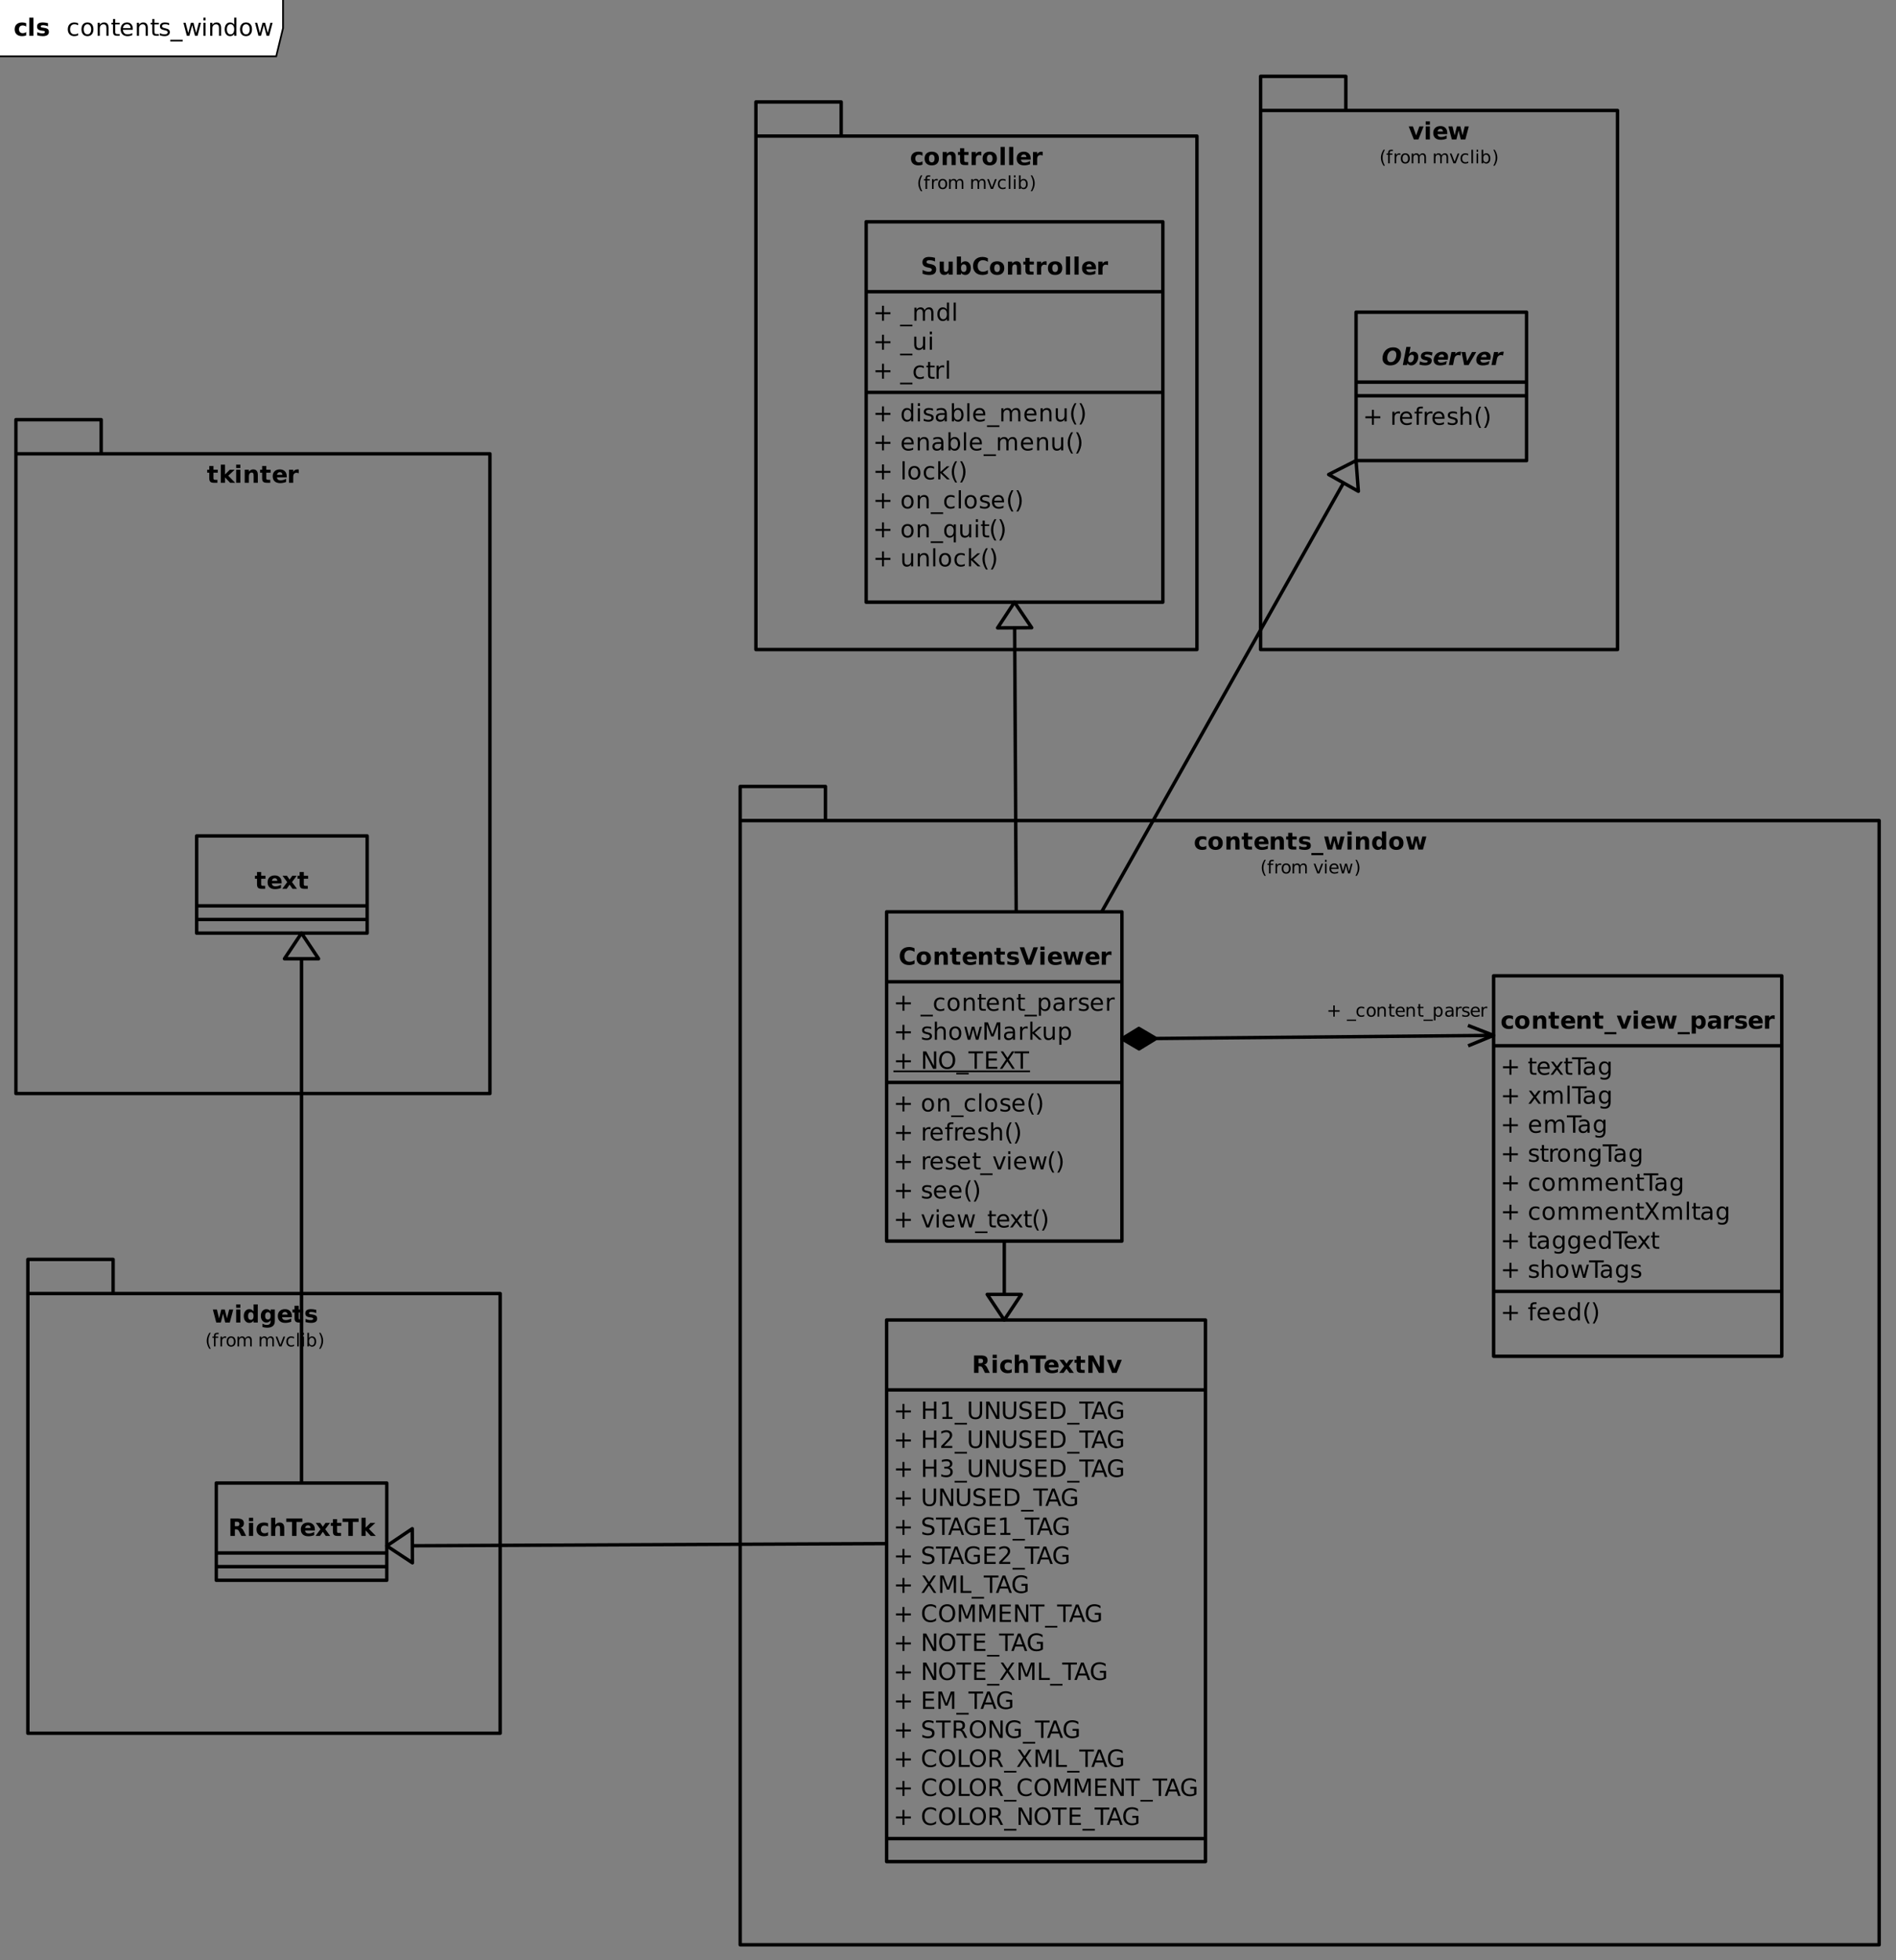 <?xml version="1.0" encoding="UTF-8"?>
<svg xmlns="http://www.w3.org/2000/svg" xmlns:xlink="http://www.w3.org/1999/xlink" width="1112" height="1149" viewBox="0 0 1112 1149">
<rect x="0" y="0" width="1112" height="1149" fill="#808080" stroke="none"/>
<defs>
<g>
<g id="glyph-0-0">
<path d="M 7.363 -7.418 L 7.363 -5.422 C 7.031 -5.648 6.695 -5.816 6.359 -5.926 C 6.027 -6.035 5.68 -6.09 5.32 -6.09 C 4.633 -6.09 4.102 -5.891 3.723 -5.492 C 3.34 -5.094 3.152 -4.535 3.152 -3.82 C 3.152 -3.105 3.34 -2.547 3.723 -2.148 C 4.102 -1.75 4.633 -1.551 5.32 -1.551 C 5.703 -1.551 6.066 -1.609 6.41 -1.723 C 6.754 -1.836 7.07 -2.004 7.363 -2.227 L 7.363 -0.227 C 6.98 -0.086 6.59 0.023 6.195 0.094 C 5.801 0.164 5.406 0.199 5.012 0.199 C 3.629 0.199 2.551 -0.156 1.77 -0.863 C 0.992 -1.574 0.602 -2.559 0.602 -3.82 C 0.602 -5.082 0.992 -6.07 1.77 -6.777 C 2.551 -7.488 3.629 -7.84 5.012 -7.84 C 5.41 -7.84 5.809 -7.805 6.195 -7.734 C 6.586 -7.664 6.977 -7.559 7.363 -7.418 Z M 7.363 -7.418 "/>
</g>
<g id="glyph-0-1">
<path d="M 4.82 -6.09 C 4.277 -6.09 3.863 -5.895 3.578 -5.508 C 3.293 -5.117 3.152 -4.555 3.152 -3.82 C 3.152 -3.086 3.293 -2.527 3.578 -2.137 C 3.863 -1.746 4.277 -1.551 4.82 -1.551 C 5.352 -1.551 5.762 -1.746 6.043 -2.137 C 6.324 -2.527 6.469 -3.086 6.469 -3.82 C 6.469 -4.555 6.324 -5.117 6.043 -5.508 C 5.762 -5.895 5.352 -6.09 4.82 -6.09 M 4.82 -7.84 C 6.137 -7.84 7.164 -7.484 7.906 -6.773 C 8.645 -6.062 9.016 -5.078 9.016 -3.82 C 9.016 -2.562 8.645 -1.578 7.906 -0.867 C 7.164 -0.156 6.137 0.199 4.82 0.199 C 3.496 0.199 2.465 -0.156 1.719 -0.867 C 0.973 -1.578 0.602 -2.562 0.602 -3.82 C 0.602 -5.078 0.973 -6.062 1.719 -6.773 C 2.465 -7.484 3.496 -7.84 4.82 -7.84 Z M 4.82 -7.84 "/>
</g>
<g id="glyph-0-2">
<path d="M 8.875 -4.664 L 8.875 0 L 6.414 0 L 6.414 -3.57 C 6.414 -4.23 6.398 -4.684 6.367 -4.938 C 6.34 -5.188 6.285 -5.371 6.215 -5.488 C 6.117 -5.648 5.988 -5.773 5.824 -5.863 C 5.66 -5.949 5.473 -5.996 5.266 -5.996 C 4.754 -5.996 4.352 -5.797 4.062 -5.402 C 3.77 -5.008 3.625 -4.465 3.625 -3.766 L 3.625 0 L 1.176 0 L 1.176 -7.656 L 3.625 -7.656 L 3.625 -6.535 C 3.992 -6.98 4.383 -7.312 4.797 -7.523 C 5.215 -7.734 5.672 -7.84 6.172 -7.84 C 7.059 -7.84 7.727 -7.57 8.188 -7.027 C 8.645 -6.484 8.875 -5.695 8.875 -4.664 Z M 8.875 -4.664 "/>
</g>
<g id="glyph-0-3">
<path d="M 3.848 -9.828 L 3.848 -7.656 L 6.371 -7.656 L 6.371 -5.906 L 3.848 -5.906 L 3.848 -2.66 C 3.848 -2.305 3.918 -2.062 4.062 -1.938 C 4.203 -1.812 4.48 -1.75 4.902 -1.75 L 6.16 -1.75 L 6.16 0 L 4.062 0 C 3.094 0 2.41 -0.203 2.008 -0.605 C 1.602 -1.008 1.402 -1.691 1.402 -2.66 L 1.402 -5.906 L 0.184 -5.906 L 0.184 -7.656 L 1.402 -7.656 L 1.402 -9.828 Z M 3.848 -9.828 "/>
</g>
<g id="glyph-0-4">
<path d="M 8.82 -3.848 L 8.82 -3.152 L 3.098 -3.152 C 3.156 -2.578 3.363 -2.148 3.719 -1.859 C 4.074 -1.57 4.57 -1.43 5.211 -1.43 C 5.723 -1.43 6.25 -1.504 6.793 -1.656 C 7.332 -1.809 7.887 -2.043 8.457 -2.352 L 8.457 -0.465 C 7.879 -0.246 7.297 -0.082 6.719 0.031 C 6.141 0.141 5.562 0.199 4.984 0.199 C 3.598 0.199 2.52 -0.152 1.754 -0.859 C 0.984 -1.562 0.602 -2.551 0.602 -3.82 C 0.602 -5.07 0.98 -6.051 1.734 -6.766 C 2.488 -7.484 3.523 -7.84 4.848 -7.84 C 6.051 -7.84 7.012 -7.477 7.734 -6.754 C 8.457 -6.031 8.82 -5.062 8.82 -3.848 M 6.305 -4.664 C 6.305 -5.125 6.168 -5.5 5.895 -5.785 C 5.625 -6.07 5.27 -6.215 4.832 -6.215 C 4.359 -6.215 3.973 -6.082 3.68 -5.812 C 3.383 -5.547 3.195 -5.164 3.125 -4.664 Z M 6.305 -4.664 "/>
</g>
<g id="glyph-0-5">
<path d="M 7.156 -7.418 L 7.156 -5.559 C 6.633 -5.777 6.129 -5.941 5.641 -6.051 C 5.152 -6.16 4.691 -6.215 4.258 -6.215 C 3.793 -6.215 3.449 -6.156 3.223 -6.039 C 2.996 -5.922 2.883 -5.746 2.883 -5.504 C 2.883 -5.309 2.969 -5.156 3.141 -5.051 C 3.312 -4.945 3.617 -4.871 4.062 -4.82 L 4.492 -4.758 C 5.746 -4.598 6.586 -4.336 7.02 -3.973 C 7.453 -3.605 7.672 -3.035 7.672 -2.258 C 7.672 -1.441 7.367 -0.828 6.766 -0.418 C 6.164 -0.008 5.27 0.199 4.074 0.199 C 3.57 0.199 3.047 0.16 2.504 0.078 C 1.965 0 1.41 -0.121 0.84 -0.281 L 0.84 -2.141 C 1.328 -1.902 1.828 -1.727 2.34 -1.605 C 2.855 -1.488 3.375 -1.43 3.902 -1.43 C 4.383 -1.43 4.742 -1.496 4.984 -1.625 C 5.227 -1.758 5.344 -1.953 5.344 -2.215 C 5.344 -2.434 5.262 -2.598 5.098 -2.703 C 4.93 -2.812 4.598 -2.895 4.102 -2.953 L 3.672 -3.008 C 2.582 -3.145 1.82 -3.398 1.383 -3.766 C 0.945 -4.137 0.727 -4.695 0.727 -5.449 C 0.727 -6.258 1.004 -6.859 1.559 -7.254 C 2.113 -7.645 2.969 -7.84 4.117 -7.84 C 4.566 -7.84 5.039 -7.805 5.539 -7.738 C 6.035 -7.672 6.574 -7.562 7.156 -7.418 Z M 7.156 -7.418 "/>
</g>
<g id="glyph-0-6">
<path d="M 7 2.004 L 7 3.301 L 0 3.301 L 0 2.004 Z M 7 2.004 "/>
</g>
<g id="glyph-0-7">
<path d="M 0.492 -7.656 L 2.871 -7.656 L 4.156 -2.379 L 5.449 -7.656 L 7.492 -7.656 L 8.777 -2.434 L 10.07 -7.656 L 12.449 -7.656 L 10.43 0 L 7.758 0 L 6.469 -5.266 L 5.18 0 L 2.508 0 Z M 0.492 -7.656 "/>
</g>
<g id="glyph-0-8">
<path d="M 1.176 -7.656 L 3.625 -7.656 L 3.625 0 L 1.176 0 L 1.176 -7.656 M 1.176 -10.637 L 3.625 -10.637 L 3.625 -8.641 L 1.176 -8.641 Z M 1.176 -10.637 "/>
</g>
<g id="glyph-0-9">
<path d="M 6.383 -6.535 L 6.383 -10.637 L 8.844 -10.637 L 8.844 0 L 6.383 0 L 6.383 -1.109 C 6.047 -0.656 5.676 -0.324 5.27 -0.117 C 4.863 0.094 4.395 0.199 3.863 0.199 C 2.918 0.199 2.145 -0.176 1.539 -0.926 C 0.934 -1.676 0.629 -2.641 0.629 -3.82 C 0.629 -5 0.934 -5.965 1.539 -6.715 C 2.145 -7.465 2.918 -7.84 3.863 -7.84 C 4.391 -7.84 4.859 -7.734 5.266 -7.523 C 5.676 -7.312 6.047 -6.98 6.383 -6.535 M 4.773 -1.578 C 5.297 -1.578 5.695 -1.77 5.973 -2.152 C 6.246 -2.535 6.383 -3.094 6.383 -3.82 C 6.383 -4.551 6.246 -5.105 5.973 -5.488 C 5.695 -5.871 5.297 -6.062 4.773 -6.062 C 4.25 -6.062 3.855 -5.871 3.578 -5.488 C 3.305 -5.105 3.164 -4.551 3.164 -3.82 C 3.164 -3.094 3.305 -2.535 3.578 -2.152 C 3.855 -1.77 4.25 -1.578 4.773 -1.578 Z M 4.773 -1.578 "/>
</g>
<g id="glyph-0-10">
<path d="M 9.379 -0.562 C 8.895 -0.309 8.391 -0.121 7.867 0.008 C 7.344 0.133 6.797 0.199 6.227 0.199 C 4.527 0.199 3.18 -0.277 2.188 -1.227 C 1.195 -2.176 0.695 -3.465 0.695 -5.094 C 0.695 -6.723 1.195 -8.016 2.188 -8.965 C 3.18 -9.914 4.527 -10.391 6.227 -10.391 C 6.797 -10.391 7.344 -10.328 7.867 -10.199 C 8.391 -10.07 8.895 -9.883 9.379 -9.633 L 9.379 -7.52 C 8.891 -7.852 8.41 -8.098 7.938 -8.25 C 7.461 -8.406 6.965 -8.484 6.438 -8.484 C 5.5 -8.484 4.762 -8.184 4.227 -7.582 C 3.688 -6.98 3.418 -6.148 3.418 -5.094 C 3.418 -4.039 3.688 -3.211 4.227 -2.609 C 4.762 -2.008 5.5 -1.711 6.438 -1.711 C 6.965 -1.711 7.461 -1.785 7.938 -1.941 C 8.41 -2.098 8.891 -2.34 9.379 -2.672 Z M 9.379 -0.562 "/>
</g>
<g id="glyph-0-11">
<path d="M 0.07 -10.207 L 2.715 -10.207 L 5.422 -2.672 L 8.121 -10.207 L 10.766 -10.207 L 6.984 0 L 3.848 0 Z M 0.07 -10.207 "/>
</g>
<g id="glyph-0-12">
<path d="M 6.863 -5.57 C 6.648 -5.672 6.438 -5.746 6.223 -5.793 C 6.012 -5.84 5.801 -5.863 5.586 -5.867 C 4.957 -5.863 4.473 -5.664 4.133 -5.262 C 3.793 -4.855 3.625 -4.281 3.625 -3.527 L 3.625 0 L 1.176 0 L 1.176 -7.656 L 3.625 -7.656 L 3.625 -6.398 C 3.938 -6.898 4.297 -7.266 4.707 -7.496 C 5.113 -7.727 5.602 -7.84 6.172 -7.84 C 6.254 -7.84 6.344 -7.836 6.438 -7.832 C 6.535 -7.824 6.676 -7.809 6.855 -7.785 Z M 6.863 -5.57 "/>
</g>
<g id="glyph-0-13">
<path d="M 5.023 -5.68 C 5.574 -5.68 5.973 -5.781 6.211 -5.988 C 6.449 -6.191 6.57 -6.531 6.57 -7 C 6.57 -7.465 6.449 -7.797 6.211 -8 C 5.973 -8.199 5.574 -8.297 5.023 -8.297 L 3.918 -8.297 L 3.918 -5.68 L 5.023 -5.68 M 3.918 -3.863 L 3.918 0 L 1.285 0 L 1.285 -10.207 L 5.305 -10.207 C 6.648 -10.207 7.633 -9.98 8.262 -9.531 C 8.887 -9.078 9.203 -8.363 9.203 -7.391 C 9.203 -6.715 9.039 -6.16 8.711 -5.727 C 8.387 -5.297 7.895 -4.977 7.238 -4.773 C 7.598 -4.688 7.922 -4.504 8.207 -4.215 C 8.492 -3.926 8.781 -3.484 9.07 -2.898 L 10.5 0 L 7.695 0 L 6.453 -2.535 C 6.203 -3.047 5.949 -3.395 5.691 -3.582 C 5.434 -3.77 5.09 -3.863 4.664 -3.863 Z M 3.918 -3.863 "/>
</g>
<g id="glyph-0-14">
<path d="M 8.875 -4.664 L 8.875 0 L 6.414 0 L 6.414 -3.555 C 6.414 -4.227 6.398 -4.684 6.367 -4.938 C 6.34 -5.188 6.285 -5.371 6.215 -5.488 C 6.117 -5.648 5.988 -5.773 5.824 -5.863 C 5.66 -5.949 5.473 -5.996 5.266 -5.996 C 4.754 -5.996 4.352 -5.797 4.062 -5.402 C 3.77 -5.008 3.625 -4.465 3.625 -3.766 L 3.625 0 L 1.176 0 L 1.176 -10.637 L 3.625 -10.637 L 3.625 -6.535 C 3.992 -6.98 4.383 -7.312 4.797 -7.523 C 5.215 -7.734 5.672 -7.84 6.172 -7.84 C 7.059 -7.84 7.727 -7.57 8.188 -7.027 C 8.645 -6.484 8.875 -5.695 8.875 -4.664 Z M 8.875 -4.664 "/>
</g>
<g id="glyph-0-15">
<path d="M 0.07 -10.207 L 9.477 -10.207 L 9.477 -8.219 L 6.09 -8.219 L 6.09 0 L 3.461 0 L 3.461 -8.219 L 0.07 -8.219 Z M 0.07 -10.207 "/>
</g>
<g id="glyph-0-16">
<path d="M 3.109 -3.918 L 0.348 -7.656 L 2.938 -7.656 L 4.504 -5.387 L 6.09 -7.656 L 8.68 -7.656 L 5.922 -3.93 L 8.82 0 L 6.227 0 L 4.504 -2.422 L 2.805 0 L 0.211 0 Z M 3.109 -3.918 "/>
</g>
<g id="glyph-0-17">
<path d="M 1.285 -10.207 L 4.227 -10.207 L 7.938 -3.207 L 7.938 -10.207 L 10.43 -10.207 L 10.43 0 L 7.492 0 L 3.781 -7 L 3.781 0 L 1.285 0 Z M 1.285 -10.207 "/>
</g>
<g id="glyph-0-18">
<path d="M 0.211 -7.656 L 2.66 -7.656 L 4.566 -2.367 L 6.469 -7.656 L 8.922 -7.656 L 5.906 0 L 3.219 0 Z M 0.211 -7.656 "/>
</g>
<g id="glyph-0-19">
<path d="M 3.625 -1.109 L 3.625 2.914 L 1.176 2.914 L 1.176 -7.656 L 3.625 -7.656 L 3.625 -6.535 C 3.961 -6.98 4.336 -7.312 4.742 -7.523 C 5.156 -7.734 5.625 -7.84 6.16 -7.84 C 7.102 -7.84 7.879 -7.465 8.484 -6.715 C 9.09 -5.965 9.391 -5 9.391 -3.82 C 9.391 -2.641 9.09 -1.676 8.484 -0.926 C 7.879 -0.176 7.102 0.199 6.16 0.199 C 5.625 0.199 5.156 0.094 4.742 -0.121 C 4.336 -0.332 3.961 -0.66 3.625 -1.109 M 5.25 -6.062 C 4.727 -6.062 4.324 -5.871 4.043 -5.484 C 3.762 -5.102 3.625 -4.547 3.625 -3.82 C 3.625 -3.098 3.762 -2.543 4.043 -2.156 C 4.324 -1.773 4.727 -1.578 5.25 -1.578 C 5.773 -1.578 6.176 -1.77 6.449 -2.152 C 6.727 -2.535 6.863 -3.094 6.863 -3.82 C 6.863 -4.551 6.727 -5.105 6.449 -5.488 C 6.176 -5.871 5.773 -6.062 5.25 -6.062 Z M 5.25 -6.062 "/>
</g>
<g id="glyph-0-20">
<path d="M 4.609 -3.445 C 4.098 -3.445 3.715 -3.359 3.457 -3.188 C 3.199 -3.012 3.07 -2.758 3.07 -2.422 C 3.07 -2.109 3.172 -1.867 3.379 -1.691 C 3.586 -1.516 3.875 -1.43 4.246 -1.43 C 4.707 -1.43 5.094 -1.594 5.406 -1.926 C 5.723 -2.254 5.879 -2.668 5.879 -3.164 L 5.879 -3.445 L 4.609 -3.445 M 8.348 -4.367 L 8.348 0 L 5.879 0 L 5.879 -1.133 C 5.551 -0.672 5.18 -0.332 4.773 -0.121 C 4.359 0.094 3.863 0.199 3.273 0.199 C 2.48 0.199 1.836 -0.031 1.344 -0.496 C 0.848 -0.957 0.602 -1.559 0.602 -2.297 C 0.602 -3.195 0.91 -3.852 1.527 -4.273 C 2.145 -4.691 3.113 -4.902 4.438 -4.902 L 5.879 -4.902 L 5.879 -5.094 C 5.879 -5.48 5.727 -5.766 5.422 -5.945 C 5.117 -6.125 4.641 -6.215 3.992 -6.215 C 3.469 -6.215 2.98 -6.16 2.531 -6.055 C 2.078 -5.953 1.66 -5.793 1.273 -5.586 L 1.273 -7.453 C 1.797 -7.578 2.32 -7.676 2.852 -7.742 C 3.379 -7.809 3.906 -7.84 4.438 -7.84 C 5.816 -7.84 6.812 -7.57 7.426 -7.023 C 8.039 -6.48 8.348 -5.594 8.348 -4.367 Z M 8.348 -4.367 "/>
</g>
<g id="glyph-0-21">
<path d="M 1.176 -10.637 L 3.625 -10.637 L 3.625 -4.848 L 6.438 -7.656 L 9.281 -7.656 L 5.543 -4.141 L 9.578 0 L 6.609 0 L 3.625 -3.191 L 3.625 0 L 1.176 0 Z M 1.176 -10.637 "/>
</g>
<g id="glyph-0-22">
<path d="M 6.383 -1.297 C 6.047 -0.852 5.676 -0.523 5.27 -0.312 C 4.863 -0.105 4.395 0 3.863 0 C 2.93 0 2.156 -0.367 1.547 -1.105 C 0.934 -1.84 0.629 -2.777 0.629 -3.918 C 0.629 -5.062 0.934 -6 1.547 -6.73 C 2.156 -7.461 2.93 -7.828 3.863 -7.828 C 4.395 -7.828 4.863 -7.723 5.27 -7.512 C 5.676 -7.305 6.047 -6.973 6.383 -6.523 L 6.383 -7.656 L 8.844 -7.656 L 8.844 -0.773 C 8.844 0.457 8.457 1.398 7.68 2.047 C 6.902 2.695 5.777 3.023 4.301 3.023 C 3.82 3.023 3.359 2.984 2.914 2.914 C 2.465 2.84 2.016 2.727 1.566 2.578 L 1.566 0.672 C 1.992 0.914 2.414 1.098 2.824 1.219 C 3.234 1.34 3.645 1.402 4.062 1.402 C 4.863 1.402 5.449 1.227 5.824 0.875 C 6.199 0.523 6.383 -0.023 6.383 -0.773 L 6.383 -1.297 M 4.773 -6.062 C 4.266 -6.062 3.871 -5.875 3.59 -5.504 C 3.305 -5.129 3.164 -4.602 3.164 -3.918 C 3.164 -3.215 3.301 -2.684 3.574 -2.32 C 3.848 -1.957 4.246 -1.777 4.773 -1.777 C 5.281 -1.777 5.68 -1.965 5.961 -2.336 C 6.242 -2.711 6.383 -3.238 6.383 -3.918 C 6.383 -4.602 6.242 -5.129 5.961 -5.504 C 5.68 -5.875 5.281 -6.062 4.773 -6.062 Z M 4.773 -6.062 "/>
</g>
<g id="glyph-0-23">
<path d="M 1.176 -10.637 L 3.625 -10.637 L 3.625 0 L 1.176 0 Z M 1.176 -10.637 "/>
</g>
<g id="glyph-0-24">
<path d="M 8.387 -9.883 L 8.387 -7.727 C 7.828 -7.977 7.281 -8.164 6.746 -8.293 C 6.215 -8.418 5.711 -8.484 5.234 -8.484 C 4.609 -8.484 4.141 -8.398 3.844 -8.223 C 3.539 -8.051 3.391 -7.781 3.391 -7.418 C 3.391 -7.145 3.492 -6.93 3.695 -6.777 C 3.898 -6.625 4.266 -6.492 4.797 -6.383 L 5.922 -6.16 C 7.055 -5.93 7.859 -5.586 8.34 -5.121 C 8.82 -4.656 9.059 -3.996 9.059 -3.137 C 9.059 -2.012 8.723 -1.176 8.055 -0.625 C 7.387 -0.078 6.367 0.199 4.996 0.199 C 4.352 0.199 3.699 0.137 3.047 0.016 C 2.398 -0.109 1.746 -0.293 1.094 -0.531 L 1.094 -2.754 C 1.746 -2.41 2.375 -2.148 2.984 -1.973 C 3.594 -1.797 4.18 -1.711 4.742 -1.711 C 5.32 -1.711 5.758 -1.805 6.062 -1.996 C 6.367 -2.188 6.52 -2.461 6.523 -2.816 C 6.52 -3.137 6.418 -3.383 6.211 -3.555 C 6.004 -3.727 5.59 -3.883 4.969 -4.02 L 3.953 -4.246 C 2.93 -4.465 2.184 -4.812 1.711 -5.289 C 1.242 -5.77 1.004 -6.414 1.004 -7.227 C 1.004 -8.242 1.332 -9.023 1.988 -9.57 C 2.645 -10.117 3.59 -10.391 4.82 -10.391 C 5.379 -10.391 5.957 -10.348 6.547 -10.266 C 7.141 -10.18 7.754 -10.055 8.387 -9.883 Z M 8.387 -9.883 "/>
</g>
<g id="glyph-0-25">
<path d="M 1.094 -2.98 L 1.094 -7.656 L 3.555 -7.656 L 3.555 -6.891 C 3.555 -6.477 3.551 -5.957 3.547 -5.328 C 3.543 -4.703 3.539 -4.285 3.539 -4.074 C 3.539 -3.461 3.559 -3.016 3.59 -2.746 C 3.621 -2.473 3.676 -2.277 3.754 -2.152 C 3.852 -1.992 3.984 -1.871 4.145 -1.785 C 4.309 -1.699 4.492 -1.656 4.703 -1.656 C 5.215 -1.656 5.613 -1.852 5.906 -2.242 C 6.199 -2.633 6.344 -3.18 6.344 -3.875 L 6.344 -7.656 L 8.789 -7.656 L 8.789 0 L 6.344 0 L 6.344 -1.109 C 5.977 -0.66 5.582 -0.332 5.172 -0.121 C 4.758 0.094 4.305 0.199 3.809 0.199 C 2.922 0.199 2.25 -0.074 1.789 -0.617 C 1.324 -1.156 1.094 -1.945 1.094 -2.98 Z M 1.094 -2.98 "/>
</g>
<g id="glyph-0-26">
<path d="M 5.25 -1.578 C 5.773 -1.578 6.176 -1.77 6.449 -2.152 C 6.727 -2.535 6.863 -3.094 6.863 -3.82 C 6.863 -4.551 6.727 -5.105 6.449 -5.488 C 6.176 -5.871 5.773 -6.062 5.25 -6.062 C 4.727 -6.062 4.324 -5.871 4.043 -5.484 C 3.762 -5.102 3.625 -4.547 3.625 -3.82 C 3.625 -3.098 3.762 -2.543 4.043 -2.156 C 4.324 -1.773 4.727 -1.578 5.25 -1.578 M 3.625 -6.535 C 3.961 -6.98 4.336 -7.312 4.742 -7.523 C 5.156 -7.734 5.625 -7.84 6.16 -7.84 C 7.102 -7.84 7.879 -7.465 8.484 -6.715 C 9.09 -5.965 9.391 -5 9.391 -3.82 C 9.391 -2.641 9.09 -1.676 8.484 -0.926 C 7.879 -0.176 7.102 0.199 6.16 0.199 C 5.625 0.199 5.156 0.094 4.742 -0.121 C 4.336 -0.332 3.961 -0.66 3.625 -1.109 L 3.625 0 L 1.176 0 L 1.176 -10.637 L 3.625 -10.637 Z M 3.625 -6.535 "/>
</g>
<g id="glyph-1-0">
<path d="M 3.254 -7.969 C 2.797 -7.18 2.457 -6.402 2.234 -5.633 C 2.012 -4.867 1.902 -4.086 1.902 -3.297 C 1.902 -2.508 2.016 -1.727 2.238 -0.949 C 2.461 -0.176 2.801 0.602 3.254 1.383 L 2.434 1.383 C 1.922 0.582 1.539 -0.207 1.285 -0.984 C 1.031 -1.762 0.902 -2.531 0.902 -3.297 C 0.902 -4.059 1.027 -4.824 1.281 -5.598 C 1.535 -6.371 1.918 -7.16 2.434 -7.969 Z M 3.254 -7.969 "/>
</g>
<g id="glyph-1-1">
<path d="M 3.898 -7.977 L 3.898 -7.191 L 2.992 -7.191 C 2.656 -7.191 2.422 -7.125 2.289 -6.988 C 2.156 -6.852 2.09 -6.605 2.094 -6.25 L 2.094 -5.742 L 3.645 -5.742 L 3.645 -5.008 L 2.094 -5.008 L 2.094 0 L 1.145 0 L 1.145 -5.008 L 0.242 -5.008 L 0.242 -5.742 L 1.145 -5.742 L 1.145 -6.141 C 1.145 -6.781 1.293 -7.246 1.59 -7.539 C 1.887 -7.832 2.359 -7.977 3.004 -7.977 Z M 3.898 -7.977 "/>
</g>
<g id="glyph-1-2">
<path d="M 4.316 -4.859 C 4.211 -4.922 4.094 -4.969 3.973 -4.996 C 3.848 -5.023 3.707 -5.039 3.559 -5.039 C 3.023 -5.039 2.617 -4.867 2.332 -4.52 C 2.043 -4.172 1.902 -3.676 1.902 -3.023 L 1.902 0 L 0.953 0 L 0.953 -5.742 L 1.902 -5.742 L 1.902 -4.852 C 2.102 -5.199 2.359 -5.457 2.676 -5.625 C 2.992 -5.797 3.379 -5.879 3.836 -5.879 C 3.898 -5.879 3.973 -5.875 4.051 -5.867 C 4.129 -5.859 4.215 -5.848 4.312 -5.828 Z M 4.316 -4.859 "/>
</g>
<g id="glyph-1-3">
<path d="M 3.215 -5.082 C 2.707 -5.082 2.309 -4.883 2.016 -4.488 C 1.723 -4.094 1.574 -3.555 1.574 -2.867 C 1.574 -2.18 1.719 -1.637 2.012 -1.242 C 2.305 -0.848 2.707 -0.652 3.215 -0.652 C 3.719 -0.652 4.113 -0.848 4.41 -1.246 C 4.703 -1.641 4.852 -2.184 4.852 -2.867 C 4.852 -3.547 4.703 -4.086 4.41 -4.484 C 4.113 -4.883 3.719 -5.082 3.215 -5.082 M 3.215 -5.879 C 4.035 -5.879 4.68 -5.613 5.148 -5.082 C 5.617 -4.547 5.852 -3.809 5.852 -2.867 C 5.852 -1.926 5.617 -1.188 5.148 -0.652 C 4.68 -0.117 4.035 0.148 3.215 0.148 C 2.391 0.148 1.746 -0.117 1.277 -0.652 C 0.812 -1.188 0.578 -1.926 0.578 -2.867 C 0.578 -3.809 0.812 -4.547 1.277 -5.082 C 1.746 -5.613 2.391 -5.879 3.215 -5.879 Z M 3.215 -5.879 "/>
</g>
<g id="glyph-1-4">
<path d="M 5.461 -4.641 C 5.695 -5.062 5.977 -5.375 6.305 -5.578 C 6.633 -5.781 7.02 -5.879 7.465 -5.879 C 8.062 -5.879 8.523 -5.672 8.848 -5.254 C 9.172 -4.832 9.336 -4.238 9.336 -3.465 L 9.336 0 L 8.387 0 L 8.387 -3.434 C 8.387 -3.984 8.289 -4.395 8.094 -4.66 C 7.902 -4.926 7.602 -5.059 7.203 -5.059 C 6.715 -5.059 6.328 -4.898 6.043 -4.574 C 5.762 -4.25 5.617 -3.805 5.617 -3.246 L 5.617 0 L 4.672 0 L 4.672 -3.434 C 4.672 -3.988 4.574 -4.398 4.379 -4.664 C 4.184 -4.93 3.883 -5.059 3.477 -5.059 C 2.992 -5.059 2.609 -4.898 2.328 -4.57 C 2.043 -4.246 1.902 -3.801 1.902 -3.246 L 1.902 0 L 0.953 0 L 0.953 -5.742 L 1.902 -5.742 L 1.902 -4.852 C 2.117 -5.203 2.375 -5.461 2.676 -5.629 C 2.977 -5.797 3.336 -5.879 3.746 -5.879 C 4.164 -5.879 4.52 -5.773 4.812 -5.562 C 5.105 -5.352 5.32 -5.043 5.461 -4.641 Z M 5.461 -4.641 "/>
</g>
<g id="glyph-1-5">
</g>
<g id="glyph-1-6">
<path d="M 0.312 -5.742 L 1.312 -5.742 L 3.105 -0.922 L 4.902 -5.742 L 5.902 -5.742 L 3.746 0 L 2.465 0 Z M 0.312 -5.742 "/>
</g>
<g id="glyph-1-7">
<path d="M 0.988 -5.742 L 1.934 -5.742 L 1.934 0 L 0.988 0 L 0.988 -5.742 M 0.988 -7.977 L 1.934 -7.977 L 1.934 -6.781 L 0.988 -6.781 Z M 0.988 -7.977 "/>
</g>
<g id="glyph-1-8">
<path d="M 5.902 -3.105 L 5.902 -2.645 L 1.562 -2.645 C 1.605 -1.996 1.801 -1.5 2.152 -1.16 C 2.5 -0.82 2.988 -0.652 3.613 -0.652 C 3.977 -0.652 4.328 -0.695 4.668 -0.785 C 5.008 -0.875 5.344 -1.008 5.68 -1.184 L 5.68 -0.293 C 5.344 -0.148 4.996 -0.039 4.641 0.035 C 4.285 0.109 3.922 0.148 3.559 0.148 C 2.641 0.148 1.918 -0.117 1.383 -0.652 C 0.848 -1.184 0.578 -1.906 0.578 -2.816 C 0.578 -3.754 0.832 -4.5 1.34 -5.051 C 1.848 -5.605 2.531 -5.879 3.395 -5.879 C 4.168 -5.879 4.777 -5.633 5.227 -5.133 C 5.676 -4.637 5.902 -3.961 5.902 -3.105 M 4.957 -3.383 C 4.949 -3.898 4.805 -4.312 4.523 -4.621 C 4.242 -4.926 3.867 -5.082 3.406 -5.082 C 2.879 -5.082 2.457 -4.934 2.141 -4.633 C 1.824 -4.336 1.641 -3.918 1.594 -3.379 Z M 4.957 -3.383 "/>
</g>
<g id="glyph-1-9">
<path d="M 0.441 -5.742 L 1.383 -5.742 L 2.562 -1.262 L 3.738 -5.742 L 4.852 -5.742 L 6.031 -1.262 L 7.203 -5.742 L 8.148 -5.742 L 6.645 0 L 5.531 0 L 4.297 -4.707 L 3.055 0 L 1.941 0 Z M 0.441 -5.742 "/>
</g>
<g id="glyph-1-10">
<path d="M 0.84 -7.969 L 1.66 -7.969 C 2.172 -7.16 2.559 -6.371 2.812 -5.598 C 3.066 -4.824 3.195 -4.059 3.195 -3.297 C 3.195 -2.531 3.066 -1.762 2.812 -0.984 C 2.559 -0.207 2.172 0.582 1.66 1.383 L 0.84 1.383 C 1.297 0.602 1.633 -0.176 1.859 -0.949 C 2.082 -1.727 2.195 -2.508 2.195 -3.297 C 2.195 -4.086 2.082 -4.867 1.859 -5.633 C 1.633 -6.402 1.297 -7.18 0.84 -7.969 Z M 0.84 -7.969 "/>
</g>
<g id="glyph-1-11">
<path d="M 5.121 -5.523 L 5.121 -4.641 C 4.855 -4.785 4.586 -4.898 4.32 -4.969 C 4.051 -5.043 3.781 -5.082 3.508 -5.082 C 2.895 -5.082 2.422 -4.887 2.082 -4.5 C 1.742 -4.109 1.574 -3.566 1.574 -2.867 C 1.574 -2.164 1.742 -1.621 2.082 -1.234 C 2.422 -0.844 2.895 -0.652 3.508 -0.652 C 3.781 -0.652 4.051 -0.688 4.32 -0.762 C 4.586 -0.836 4.855 -0.945 5.121 -1.094 L 5.121 -0.219 C 4.859 -0.098 4.586 -0.004 4.305 0.055 C 4.023 0.117 3.723 0.148 3.406 0.148 C 2.539 0.148 1.852 -0.125 1.344 -0.668 C 0.832 -1.211 0.578 -1.941 0.578 -2.867 C 0.578 -3.801 0.836 -4.539 1.352 -5.074 C 1.867 -5.613 2.57 -5.879 3.465 -5.879 C 3.758 -5.879 4.039 -5.852 4.316 -5.789 C 4.594 -5.73 4.863 -5.641 5.121 -5.523 Z M 5.121 -5.523 "/>
</g>
<g id="glyph-1-12">
<path d="M 0.988 -7.977 L 1.934 -7.977 L 1.934 0 L 0.988 0 Z M 0.988 -7.977 "/>
</g>
<g id="glyph-1-13">
<path d="M 5.113 -2.867 C 5.113 -3.559 4.969 -4.105 4.684 -4.5 C 4.398 -4.895 4.004 -5.09 3.508 -5.09 C 3.008 -5.09 2.617 -4.895 2.332 -4.5 C 2.043 -4.105 1.902 -3.559 1.902 -2.867 C 1.902 -2.172 2.043 -1.629 2.332 -1.234 C 2.617 -0.84 3.008 -0.641 3.508 -0.641 C 4.004 -0.641 4.398 -0.84 4.684 -1.234 C 4.969 -1.629 5.113 -2.172 5.113 -2.867 M 1.902 -4.871 C 2.102 -5.211 2.352 -5.465 2.652 -5.633 C 2.957 -5.797 3.316 -5.879 3.738 -5.879 C 4.434 -5.879 5 -5.605 5.438 -5.051 C 5.871 -4.496 6.09 -3.77 6.09 -2.867 C 6.09 -1.965 5.871 -1.234 5.438 -0.684 C 5 -0.129 4.434 0.148 3.738 0.148 C 3.316 0.148 2.957 0.066 2.652 -0.102 C 2.352 -0.266 2.102 -0.52 1.902 -0.859 L 1.902 0 L 0.953 0 L 0.953 -7.977 L 1.902 -7.977 Z M 1.902 -4.871 "/>
</g>
<g id="glyph-1-14">
<path d="M 4.828 -6.582 L 4.828 -3.727 L 7.684 -3.727 L 7.684 -2.855 L 4.828 -2.855 L 4.828 0 L 3.969 0 L 3.969 -2.855 L 1.113 -2.855 L 1.113 -3.727 L 3.969 -3.727 L 3.969 -6.582 Z M 4.828 -6.582 "/>
</g>
<g id="glyph-1-15">
<path d="M 5.352 1.742 L 5.352 2.477 L -0.102 2.477 L -0.102 1.742 Z M 5.352 1.742 "/>
</g>
<g id="glyph-1-16">
<path d="M 5.762 -3.465 L 5.762 0 L 4.82 0 L 4.82 -3.434 C 4.82 -3.977 4.715 -4.387 4.5 -4.656 C 4.289 -4.926 3.973 -5.059 3.547 -5.059 C 3.039 -5.059 2.637 -4.898 2.344 -4.574 C 2.051 -4.25 1.902 -3.805 1.902 -3.246 L 1.902 0 L 0.953 0 L 0.953 -5.742 L 1.902 -5.742 L 1.902 -4.852 C 2.129 -5.195 2.395 -5.453 2.699 -5.625 C 3.004 -5.797 3.359 -5.879 3.758 -5.879 C 4.418 -5.879 4.918 -5.676 5.254 -5.27 C 5.594 -4.859 5.762 -4.258 5.762 -3.465 Z M 5.762 -3.465 "/>
</g>
<g id="glyph-1-17">
<path d="M 1.922 -7.371 L 1.922 -5.742 L 3.867 -5.742 L 3.867 -5.008 L 1.922 -5.008 L 1.922 -1.891 C 1.922 -1.422 1.988 -1.121 2.113 -0.988 C 2.242 -0.855 2.504 -0.789 2.898 -0.789 L 3.867 -0.789 L 3.867 0 L 2.898 0 C 2.168 0 1.668 -0.137 1.391 -0.406 C 1.113 -0.68 0.973 -1.176 0.973 -1.891 L 0.973 -5.008 L 0.281 -5.008 L 0.281 -5.742 L 0.973 -5.742 L 0.973 -7.371 Z M 1.922 -7.371 "/>
</g>
<g id="glyph-1-18">
<path d="M 1.902 -0.859 L 1.902 2.184 L 0.953 2.184 L 0.953 -5.742 L 1.902 -5.742 L 1.902 -4.871 C 2.102 -5.211 2.352 -5.465 2.652 -5.633 C 2.957 -5.797 3.316 -5.879 3.738 -5.879 C 4.434 -5.879 5 -5.605 5.438 -5.051 C 5.871 -4.496 6.09 -3.77 6.09 -2.867 C 6.09 -1.965 5.871 -1.234 5.438 -0.684 C 5 -0.129 4.434 0.148 3.738 0.148 C 3.316 0.148 2.957 0.066 2.652 -0.102 C 2.352 -0.266 2.102 -0.52 1.902 -0.859 M 5.113 -2.867 C 5.113 -3.559 4.969 -4.105 4.684 -4.5 C 4.398 -4.895 4.004 -5.09 3.508 -5.09 C 3.008 -5.09 2.617 -4.895 2.332 -4.5 C 2.043 -4.105 1.902 -3.559 1.902 -2.867 C 1.902 -2.172 2.043 -1.629 2.332 -1.234 C 2.617 -0.84 3.008 -0.641 3.508 -0.641 C 4.004 -0.641 4.398 -0.84 4.684 -1.234 C 4.969 -1.629 5.113 -2.172 5.113 -2.867 Z M 5.113 -2.867 "/>
</g>
<g id="glyph-1-19">
<path d="M 3.598 -2.887 C 2.836 -2.887 2.309 -2.801 2.016 -2.625 C 1.723 -2.449 1.574 -2.152 1.574 -1.734 C 1.574 -1.398 1.684 -1.133 1.906 -0.938 C 2.125 -0.738 2.426 -0.641 2.805 -0.641 C 3.328 -0.641 3.746 -0.828 4.062 -1.195 C 4.379 -1.566 4.539 -2.062 4.539 -2.676 L 4.539 -2.887 L 3.598 -2.887 M 5.48 -3.277 L 5.48 0 L 4.539 0 L 4.539 -0.871 C 4.32 -0.523 4.055 -0.266 3.734 -0.102 C 3.41 0.066 3.02 0.148 2.555 0.148 C 1.965 0.148 1.496 -0.016 1.152 -0.348 C 0.805 -0.676 0.629 -1.117 0.629 -1.672 C 0.629 -2.316 0.848 -2.805 1.277 -3.133 C 1.711 -3.461 2.355 -3.625 3.215 -3.625 L 4.539 -3.625 L 4.539 -3.719 C 4.539 -4.152 4.395 -4.488 4.109 -4.723 C 3.824 -4.961 3.422 -5.082 2.906 -5.082 C 2.578 -5.082 2.258 -5.043 1.949 -4.961 C 1.637 -4.883 1.34 -4.766 1.051 -4.609 L 1.051 -5.48 C 1.395 -5.613 1.73 -5.715 2.055 -5.781 C 2.379 -5.848 2.695 -5.879 3.004 -5.879 C 3.836 -5.879 4.457 -5.664 4.867 -5.234 C 5.277 -4.805 5.48 -4.152 5.48 -3.277 Z M 5.48 -3.277 "/>
</g>
<g id="glyph-1-20">
<path d="M 4.648 -5.574 L 4.648 -4.68 C 4.383 -4.816 4.105 -4.922 3.82 -4.988 C 3.531 -5.059 3.234 -5.09 2.926 -5.09 C 2.461 -5.09 2.109 -5.02 1.875 -4.875 C 1.641 -4.73 1.523 -4.516 1.523 -4.23 C 1.523 -4.012 1.605 -3.84 1.773 -3.715 C 1.941 -3.59 2.277 -3.473 2.785 -3.359 L 3.105 -3.285 C 3.777 -3.145 4.254 -2.941 4.535 -2.68 C 4.816 -2.418 4.957 -2.051 4.957 -1.586 C 4.957 -1.051 4.746 -0.629 4.324 -0.316 C 3.902 -0.008 3.32 0.148 2.586 0.148 C 2.277 0.148 1.957 0.117 1.621 0.059 C 1.289 0 0.938 -0.09 0.57 -0.211 L 0.57 -1.184 C 0.918 -1.004 1.262 -0.867 1.602 -0.777 C 1.938 -0.688 2.273 -0.641 2.605 -0.641 C 3.047 -0.641 3.391 -0.719 3.629 -0.867 C 3.867 -1.02 3.988 -1.234 3.988 -1.512 C 3.988 -1.77 3.902 -1.965 3.73 -2.102 C 3.559 -2.238 3.18 -2.371 2.594 -2.496 L 2.266 -2.574 C 1.68 -2.695 1.258 -2.887 1 -3.141 C 0.738 -3.395 0.609 -3.746 0.609 -4.188 C 0.609 -4.73 0.801 -5.145 1.184 -5.441 C 1.566 -5.734 2.109 -5.879 2.816 -5.879 C 3.164 -5.879 3.492 -5.855 3.801 -5.805 C 4.105 -5.754 4.391 -5.676 4.648 -5.574 Z M 4.648 -5.574 "/>
</g>
<g id="glyph-2-0">
<path d="M 6.438 -8.777 L 6.438 -4.969 L 10.246 -4.969 L 10.246 -3.809 L 6.438 -3.809 L 6.438 0 L 5.289 0 L 5.289 -3.809 L 1.484 -3.809 L 1.484 -4.969 L 5.289 -4.969 L 5.289 -8.777 Z M 6.438 -8.777 "/>
</g>
<g id="glyph-2-1">
</g>
<g id="glyph-2-2">
<path d="M 7.137 2.324 L 7.137 3.301 L -0.137 3.301 L -0.137 2.324 Z M 7.137 2.324 "/>
</g>
<g id="glyph-2-3">
<path d="M 6.828 -7.363 L 6.828 -6.188 C 6.473 -6.383 6.117 -6.531 5.758 -6.629 C 5.402 -6.727 5.039 -6.773 4.676 -6.773 C 3.859 -6.773 3.227 -6.516 2.773 -6 C 2.324 -5.48 2.098 -4.754 2.098 -3.82 C 2.098 -2.887 2.324 -2.16 2.773 -1.645 C 3.227 -1.125 3.859 -0.867 4.676 -0.867 C 5.039 -0.867 5.402 -0.918 5.758 -1.016 C 6.117 -1.113 6.473 -1.262 6.828 -1.457 L 6.828 -0.293 C 6.477 -0.129 6.113 -0.008 5.738 0.074 C 5.363 0.156 4.961 0.199 4.539 0.199 C 3.387 0.199 2.469 -0.164 1.789 -0.891 C 1.113 -1.613 0.773 -2.59 0.773 -3.82 C 0.773 -5.07 1.117 -6.051 1.801 -6.766 C 2.488 -7.484 3.426 -7.84 4.621 -7.84 C 5.008 -7.84 5.387 -7.801 5.758 -7.723 C 6.125 -7.641 6.484 -7.523 6.828 -7.363 Z M 6.828 -7.363 "/>
</g>
<g id="glyph-2-4">
<path d="M 4.285 -6.773 C 3.613 -6.773 3.078 -6.512 2.688 -5.984 C 2.293 -5.457 2.098 -4.738 2.098 -3.82 C 2.098 -2.906 2.293 -2.184 2.684 -1.656 C 3.074 -1.133 3.605 -0.867 4.285 -0.867 C 4.957 -0.867 5.488 -1.133 5.879 -1.66 C 6.27 -2.191 6.469 -2.91 6.469 -3.82 C 6.469 -4.727 6.27 -5.445 5.879 -5.977 C 5.488 -6.508 4.957 -6.773 4.285 -6.773 M 4.285 -7.84 C 5.379 -7.84 6.238 -7.484 6.863 -6.773 C 7.488 -6.062 7.801 -5.078 7.801 -3.82 C 7.801 -2.566 7.488 -1.586 6.863 -0.871 C 6.238 -0.16 5.379 0.199 4.285 0.199 C 3.188 0.199 2.328 -0.16 1.707 -0.871 C 1.082 -1.586 0.773 -2.566 0.773 -3.82 C 0.773 -5.078 1.082 -6.062 1.707 -6.773 C 2.328 -7.484 3.188 -7.84 4.285 -7.84 Z M 4.285 -7.84 "/>
</g>
<g id="glyph-2-5">
<path d="M 7.684 -4.621 L 7.684 0 L 6.426 0 L 6.426 -4.578 C 6.426 -5.305 6.285 -5.848 6 -6.207 C 5.719 -6.566 5.297 -6.746 4.73 -6.746 C 4.051 -6.746 3.516 -6.531 3.125 -6.098 C 2.73 -5.664 2.535 -5.074 2.535 -4.328 L 2.535 0 L 1.273 0 L 1.273 -7.656 L 2.535 -7.656 L 2.535 -6.469 C 2.836 -6.926 3.191 -7.27 3.598 -7.5 C 4.008 -7.727 4.477 -7.84 5.012 -7.84 C 5.891 -7.84 6.555 -7.57 7.008 -7.023 C 7.457 -6.48 7.684 -5.68 7.684 -4.621 Z M 7.684 -4.621 "/>
</g>
<g id="glyph-2-6">
<path d="M 2.562 -9.828 L 2.562 -7.656 L 5.156 -7.656 L 5.156 -6.68 L 2.562 -6.68 L 2.562 -2.523 C 2.562 -1.898 2.648 -1.496 2.82 -1.32 C 2.992 -1.141 3.34 -1.055 3.863 -1.055 L 5.156 -1.055 L 5.156 0 L 3.863 0 C 2.891 0 2.223 -0.18 1.852 -0.543 C 1.484 -0.906 1.297 -1.566 1.297 -2.523 L 1.297 -6.68 L 0.375 -6.68 L 0.375 -7.656 L 1.297 -7.656 L 1.297 -9.828 Z M 2.562 -9.828 "/>
</g>
<g id="glyph-2-7">
<path d="M 7.867 -4.141 L 7.867 -3.527 L 2.086 -3.527 C 2.141 -2.66 2.402 -2 2.867 -1.547 C 3.336 -1.094 3.984 -0.867 4.82 -0.867 C 5.301 -0.867 5.77 -0.926 6.223 -1.047 C 6.676 -1.164 7.129 -1.344 7.574 -1.578 L 7.574 -0.391 C 7.125 -0.199 6.66 -0.051 6.188 0.047 C 5.711 0.148 5.23 0.199 4.742 0.199 C 3.523 0.199 2.555 -0.156 1.844 -0.867 C 1.129 -1.578 0.773 -2.539 0.773 -3.754 C 0.773 -5.008 1.109 -6 1.789 -6.738 C 2.465 -7.473 3.375 -7.84 4.523 -7.84 C 5.555 -7.84 6.371 -7.508 6.969 -6.848 C 7.57 -6.184 7.867 -5.281 7.867 -4.141 M 6.609 -4.512 C 6.602 -5.199 6.41 -5.75 6.031 -6.16 C 5.656 -6.57 5.16 -6.773 4.539 -6.773 C 3.836 -6.773 3.277 -6.578 2.855 -6.18 C 2.434 -5.781 2.191 -5.227 2.125 -4.504 Z M 6.609 -4.512 "/>
</g>
<g id="glyph-2-8">
<path d="M 2.535 -1.148 L 2.535 2.914 L 1.273 2.914 L 1.273 -7.656 L 2.535 -7.656 L 2.535 -6.492 C 2.801 -6.949 3.133 -7.289 3.539 -7.508 C 3.941 -7.73 4.422 -7.84 4.984 -7.84 C 5.914 -7.84 6.668 -7.473 7.25 -6.734 C 7.832 -5.996 8.121 -5.023 8.121 -3.82 C 8.121 -2.617 7.832 -1.648 7.25 -0.91 C 6.668 -0.172 5.914 0.199 4.984 0.199 C 4.422 0.199 3.941 0.086 3.539 -0.133 C 3.133 -0.355 2.801 -0.691 2.535 -1.148 M 6.816 -3.82 C 6.816 -4.746 6.625 -5.473 6.246 -6 C 5.863 -6.523 5.34 -6.789 4.676 -6.789 C 4.012 -6.789 3.488 -6.523 3.105 -6 C 2.727 -5.473 2.535 -4.746 2.535 -3.82 C 2.535 -2.895 2.727 -2.172 3.105 -1.645 C 3.488 -1.117 4.012 -0.855 4.676 -0.855 C 5.34 -0.855 5.863 -1.117 6.246 -1.645 C 6.625 -2.172 6.816 -2.895 6.816 -3.82 Z M 6.816 -3.82 "/>
</g>
<g id="glyph-2-9">
<path d="M 4.797 -3.848 C 3.781 -3.848 3.078 -3.734 2.688 -3.5 C 2.293 -3.266 2.098 -2.871 2.098 -2.312 C 2.098 -1.863 2.246 -1.508 2.539 -1.246 C 2.832 -0.984 3.234 -0.855 3.738 -0.855 C 4.438 -0.855 4.996 -1.102 5.418 -1.598 C 5.84 -2.09 6.051 -2.75 6.051 -3.57 L 6.051 -3.848 L 4.797 -3.848 M 7.309 -4.367 L 7.309 0 L 6.051 0 L 6.051 -1.164 C 5.762 -0.695 5.406 -0.355 4.977 -0.133 C 4.547 0.086 4.023 0.199 3.406 0.199 C 2.621 0.199 1.996 -0.023 1.535 -0.461 C 1.07 -0.902 0.84 -1.492 0.84 -2.227 C 0.84 -3.09 1.129 -3.738 1.707 -4.176 C 2.281 -4.613 3.141 -4.832 4.285 -4.832 L 6.051 -4.832 L 6.051 -4.957 C 6.051 -5.535 5.859 -5.984 5.48 -6.301 C 5.098 -6.617 4.562 -6.773 3.875 -6.773 C 3.438 -6.773 3.012 -6.723 2.598 -6.617 C 2.184 -6.512 1.785 -6.355 1.402 -6.145 L 1.402 -7.309 C 1.863 -7.484 2.309 -7.617 2.742 -7.707 C 3.176 -7.797 3.594 -7.84 4.008 -7.84 C 5.113 -7.84 5.941 -7.555 6.488 -6.98 C 7.035 -6.406 7.309 -5.535 7.309 -4.367 Z M 7.309 -4.367 "/>
</g>
<g id="glyph-2-10">
<path d="M 5.758 -6.48 C 5.613 -6.562 5.461 -6.621 5.293 -6.66 C 5.129 -6.699 4.945 -6.719 4.742 -6.719 C 4.031 -6.719 3.488 -6.488 3.105 -6.027 C 2.727 -5.562 2.535 -4.898 2.535 -4.031 L 2.535 0 L 1.273 0 L 1.273 -7.656 L 2.535 -7.656 L 2.535 -6.469 C 2.801 -6.93 3.145 -7.277 3.57 -7.504 C 3.992 -7.727 4.508 -7.84 5.113 -7.84 C 5.199 -7.84 5.297 -7.836 5.398 -7.824 C 5.504 -7.812 5.621 -7.797 5.75 -7.773 Z M 5.758 -6.48 "/>
</g>
<g id="glyph-2-11">
<path d="M 6.199 -7.43 L 6.199 -6.242 C 5.844 -6.422 5.477 -6.559 5.094 -6.652 C 4.711 -6.742 4.312 -6.789 3.902 -6.789 C 3.277 -6.789 2.812 -6.691 2.5 -6.5 C 2.188 -6.309 2.031 -6.023 2.031 -5.641 C 2.031 -5.348 2.141 -5.117 2.367 -4.953 C 2.59 -4.785 3.039 -4.629 3.711 -4.477 L 4.141 -4.383 C 5.035 -4.191 5.672 -3.922 6.047 -3.57 C 6.422 -3.223 6.609 -2.738 6.609 -2.113 C 6.609 -1.402 6.328 -0.84 5.766 -0.422 C 5.203 -0.008 4.43 0.199 3.445 0.199 C 3.035 0.199 2.609 0.16 2.164 0.078 C 1.719 0 1.25 -0.121 0.758 -0.281 L 0.758 -1.578 C 1.223 -1.336 1.68 -1.156 2.133 -1.035 C 2.582 -0.914 3.031 -0.855 3.473 -0.855 C 4.066 -0.855 4.52 -0.957 4.84 -1.16 C 5.16 -1.363 5.32 -1.648 5.32 -2.016 C 5.32 -2.359 5.203 -2.621 4.973 -2.805 C 4.742 -2.984 4.238 -3.16 3.461 -3.328 L 3.023 -3.43 C 2.242 -3.594 1.68 -3.848 1.332 -4.188 C 0.988 -4.527 0.812 -4.992 0.812 -5.586 C 0.812 -6.305 1.07 -6.859 1.578 -7.254 C 2.09 -7.645 2.812 -7.84 3.754 -7.84 C 4.219 -7.84 4.656 -7.805 5.066 -7.738 C 5.477 -7.672 5.855 -7.566 6.199 -7.43 Z M 6.199 -7.43 "/>
</g>
<g id="glyph-2-12">
<path d="M 7.684 -4.621 L 7.684 0 L 6.426 0 L 6.426 -4.578 C 6.426 -5.305 6.285 -5.848 6 -6.207 C 5.719 -6.566 5.297 -6.746 4.73 -6.746 C 4.051 -6.746 3.516 -6.531 3.125 -6.098 C 2.73 -5.664 2.535 -5.074 2.535 -4.328 L 2.535 0 L 1.273 0 L 1.273 -10.637 L 2.535 -10.637 L 2.535 -6.469 C 2.836 -6.926 3.191 -7.27 3.598 -7.5 C 4.008 -7.727 4.477 -7.84 5.012 -7.84 C 5.891 -7.84 6.555 -7.57 7.008 -7.023 C 7.457 -6.48 7.684 -5.68 7.684 -4.621 Z M 7.684 -4.621 "/>
</g>
<g id="glyph-2-13">
<path d="M 0.586 -7.656 L 1.844 -7.656 L 3.418 -1.68 L 4.984 -7.656 L 6.469 -7.656 L 8.039 -1.68 L 9.605 -7.656 L 10.863 -7.656 L 8.859 0 L 7.375 0 L 5.727 -6.273 L 4.074 0 L 2.59 0 Z M 0.586 -7.656 "/>
</g>
<g id="glyph-2-14">
<path d="M 1.375 -10.207 L 3.43 -10.207 L 6.035 -3.262 L 8.656 -10.207 L 10.711 -10.207 L 10.711 0 L 9.367 0 L 9.367 -8.961 L 6.734 -1.961 L 5.344 -1.961 L 2.715 -8.961 L 2.715 0 L 1.375 0 Z M 1.375 -10.207 "/>
</g>
<g id="glyph-2-15">
<path d="M 1.273 -10.637 L 2.535 -10.637 L 2.535 -4.355 L 6.289 -7.656 L 7.895 -7.656 L 3.836 -4.074 L 8.066 0 L 6.426 0 L 2.535 -3.738 L 2.535 0 L 1.273 0 Z M 1.273 -10.637 "/>
</g>
<g id="glyph-2-16">
<path d="M 1.188 -3.023 L 1.188 -7.656 L 2.445 -7.656 L 2.445 -3.07 C 2.445 -2.344 2.59 -1.801 2.871 -1.438 C 3.152 -1.078 3.578 -0.895 4.141 -0.895 C 4.82 -0.895 5.359 -1.113 5.754 -1.547 C 6.148 -1.977 6.344 -2.566 6.344 -3.316 L 6.344 -7.656 L 7.602 -7.656 L 7.602 0 L 6.344 0 L 6.344 -1.176 C 6.039 -0.711 5.684 -0.367 5.281 -0.141 C 4.879 0.086 4.41 0.199 3.875 0.199 C 2.996 0.199 2.328 -0.074 1.875 -0.621 C 1.418 -1.168 1.188 -1.969 1.188 -3.023 Z M 1.188 -3.023 "/>
</g>
<g id="glyph-2-17">
<path d="M 1.375 -10.207 L 3.234 -10.207 L 7.758 -1.668 L 7.758 -10.207 L 9.098 -10.207 L 9.098 0 L 7.238 0 L 2.715 -8.539 L 2.715 0 L 1.375 0 Z M 1.375 -10.207 "/>
</g>
<g id="glyph-2-18">
<path d="M 5.516 -9.27 C 4.516 -9.27 3.719 -8.895 3.129 -8.148 C 2.539 -7.402 2.242 -6.383 2.242 -5.094 C 2.242 -3.809 2.539 -2.793 3.129 -2.043 C 3.719 -1.297 4.516 -0.922 5.516 -0.922 C 6.52 -0.922 7.312 -1.297 7.898 -2.043 C 8.484 -2.793 8.777 -3.809 8.777 -5.094 C 8.777 -6.383 8.484 -7.402 7.898 -8.148 C 7.312 -8.895 6.52 -9.27 5.516 -9.27 M 5.516 -10.391 C 6.949 -10.391 8.09 -9.91 8.949 -8.953 C 9.805 -7.992 10.234 -6.707 10.234 -5.094 C 10.234 -3.484 9.805 -2.199 8.949 -1.242 C 8.09 -0.281 6.949 0.199 5.516 0.199 C 4.082 0.199 2.934 -0.281 2.074 -1.238 C 1.215 -2.195 0.785 -3.48 0.785 -5.094 C 0.785 -6.707 1.215 -7.992 2.074 -8.953 C 2.934 -9.91 4.082 -10.391 5.516 -10.391 Z M 5.516 -10.391 "/>
</g>
<g id="glyph-2-19">
<path d="M -0.039 -10.207 L 8.594 -10.207 L 8.594 -9.043 L 4.969 -9.043 L 4.969 0 L 3.582 0 L 3.582 -9.043 L -0.039 -9.043 Z M -0.039 -10.207 "/>
</g>
<g id="glyph-2-20">
<path d="M 1.375 -10.207 L 7.828 -10.207 L 7.828 -9.043 L 2.754 -9.043 L 2.754 -6.023 L 7.617 -6.023 L 7.617 -4.859 L 2.754 -4.859 L 2.754 -1.164 L 7.949 -1.164 L 7.949 0 L 1.375 0 Z M 1.375 -10.207 "/>
</g>
<g id="glyph-2-21">
<path d="M 0.883 -10.207 L 2.367 -10.207 L 4.902 -6.414 L 7.453 -10.207 L 8.934 -10.207 L 5.652 -5.305 L 9.152 0 L 7.672 0 L 4.797 -4.34 L 1.906 0 L 0.418 0 L 4.062 -5.449 Z M 0.883 -10.207 "/>
</g>
<g id="glyph-2-22">
<path d="M 1.32 -10.637 L 2.578 -10.637 L 2.578 0 L 1.32 0 Z M 1.32 -10.637 "/>
</g>
<g id="glyph-2-23">
<path d="M 4.34 -10.625 C 3.73 -9.574 3.277 -8.539 2.98 -7.512 C 2.684 -6.488 2.535 -5.449 2.535 -4.395 C 2.535 -3.344 2.684 -2.301 2.984 -1.27 C 3.281 -0.234 3.734 0.801 4.34 1.844 L 3.246 1.844 C 2.562 0.773 2.051 -0.277 1.711 -1.312 C 1.371 -2.348 1.203 -3.375 1.203 -4.395 C 1.203 -5.41 1.371 -6.434 1.711 -7.465 C 2.047 -8.496 2.559 -9.547 3.246 -10.625 Z M 4.34 -10.625 "/>
</g>
<g id="glyph-2-24">
<path d="M 1.121 -10.625 L 2.215 -10.625 C 2.898 -9.547 3.41 -8.496 3.75 -7.465 C 4.09 -6.434 4.258 -5.41 4.258 -4.395 C 4.258 -3.375 4.09 -2.348 3.75 -1.312 C 3.41 -0.277 2.898 0.773 2.215 1.844 L 1.121 1.844 C 1.727 0.801 2.18 -0.234 2.477 -1.27 C 2.777 -2.301 2.926 -3.344 2.926 -4.395 C 2.926 -5.449 2.777 -6.488 2.477 -7.512 C 2.18 -8.539 1.727 -9.574 1.121 -10.625 Z M 1.121 -10.625 "/>
</g>
<g id="glyph-2-25">
<path d="M 5.195 -10.637 L 5.195 -9.59 L 3.992 -9.59 C 3.539 -9.59 3.227 -9.5 3.051 -9.316 C 2.875 -9.137 2.789 -8.809 2.789 -8.332 L 2.789 -7.656 L 4.859 -7.656 L 4.859 -6.68 L 2.789 -6.68 L 2.789 0 L 1.523 0 L 1.523 -6.68 L 0.32 -6.68 L 0.32 -7.656 L 1.523 -7.656 L 1.523 -8.188 C 1.523 -9.043 1.723 -9.664 2.117 -10.051 C 2.516 -10.441 3.145 -10.637 4.008 -10.637 Z M 5.195 -10.637 "/>
</g>
<g id="glyph-2-26">
<path d="M 0.418 -7.656 L 1.75 -7.656 L 4.141 -1.23 L 6.535 -7.656 L 7.867 -7.656 L 4.996 0 L 3.289 0 Z M 0.418 -7.656 "/>
</g>
<g id="glyph-2-27">
<path d="M 1.32 -7.656 L 2.578 -7.656 L 2.578 0 L 1.32 0 L 1.32 -7.656 M 1.32 -10.637 L 2.578 -10.637 L 2.578 -9.043 L 1.32 -9.043 Z M 1.32 -10.637 "/>
</g>
<g id="glyph-2-28">
<path d="M 7.684 -7.656 L 4.914 -3.93 L 7.828 0 L 6.344 0 L 4.117 -3.008 L 1.887 0 L 0.402 0 L 3.375 -4.008 L 0.656 -7.656 L 2.141 -7.656 L 4.172 -4.93 L 6.199 -7.656 Z M 7.684 -7.656 "/>
</g>
<g id="glyph-2-29">
<path d="M 1.375 -10.207 L 2.754 -10.207 L 2.754 -6.023 L 7.773 -6.023 L 7.773 -10.207 L 9.152 -10.207 L 9.152 0 L 7.773 0 L 7.773 -4.859 L 2.754 -4.859 L 2.754 0 L 1.375 0 Z M 1.375 -10.207 "/>
</g>
<g id="glyph-2-30">
<path d="M 1.734 -1.164 L 3.992 -1.164 L 3.992 -8.949 L 1.539 -8.457 L 1.539 -9.715 L 3.977 -10.207 L 5.359 -10.207 L 5.359 -1.164 L 7.617 -1.164 L 7.617 0 L 1.734 0 Z M 1.734 -1.164 "/>
</g>
<g id="glyph-2-31">
<path d="M 1.219 -10.207 L 2.605 -10.207 L 2.605 -4.008 C 2.605 -2.914 2.805 -2.125 3.199 -1.645 C 3.594 -1.164 4.238 -0.922 5.125 -0.922 C 6.012 -0.922 6.652 -1.164 7.047 -1.645 C 7.445 -2.125 7.641 -2.914 7.641 -4.008 L 7.641 -10.207 L 9.031 -10.207 L 9.031 -3.836 C 9.031 -2.504 8.699 -1.5 8.043 -0.82 C 7.383 -0.141 6.41 0.199 5.125 0.199 C 3.836 0.199 2.863 -0.141 2.203 -0.82 C 1.547 -1.5 1.219 -2.504 1.219 -3.836 Z M 1.219 -10.207 "/>
</g>
<g id="glyph-2-32">
<path d="M 7.492 -9.871 L 7.492 -8.523 C 6.969 -8.773 6.473 -8.961 6.008 -9.086 C 5.543 -9.207 5.094 -9.27 4.664 -9.27 C 3.91 -9.27 3.332 -9.125 2.922 -8.832 C 2.516 -8.539 2.312 -8.125 2.312 -7.586 C 2.312 -7.137 2.445 -6.797 2.719 -6.566 C 2.988 -6.336 3.504 -6.148 4.258 -6.008 L 5.094 -5.836 C 6.121 -5.641 6.883 -5.297 7.371 -4.801 C 7.863 -4.309 8.109 -3.645 8.109 -2.816 C 8.109 -1.828 7.777 -1.078 7.113 -0.566 C 6.449 -0.059 5.477 0.199 4.195 0.199 C 3.715 0.199 3.199 0.145 2.656 0.035 C 2.109 -0.074 1.547 -0.238 0.965 -0.453 L 0.965 -1.875 C 1.523 -1.559 2.074 -1.32 2.609 -1.164 C 3.148 -1.004 3.68 -0.922 4.195 -0.922 C 4.984 -0.922 5.594 -1.078 6.023 -1.387 C 6.449 -1.699 6.664 -2.141 6.664 -2.715 C 6.664 -3.215 6.512 -3.605 6.203 -3.891 C 5.895 -4.172 5.391 -4.383 4.688 -4.523 L 3.848 -4.688 C 2.82 -4.895 2.074 -5.215 1.613 -5.652 C 1.152 -6.09 0.922 -6.699 0.922 -7.477 C 0.922 -8.383 1.242 -9.094 1.875 -9.609 C 2.512 -10.133 3.387 -10.391 4.504 -10.391 C 4.984 -10.391 5.473 -10.348 5.969 -10.262 C 6.465 -10.176 6.973 -10.043 7.492 -9.871 Z M 7.492 -9.871 "/>
</g>
<g id="glyph-2-33">
<path d="M 2.754 -9.07 L 2.754 -1.133 L 4.422 -1.133 C 5.832 -1.133 6.863 -1.453 7.516 -2.094 C 8.172 -2.73 8.496 -3.738 8.496 -5.113 C 8.496 -6.48 8.172 -7.48 7.516 -8.117 C 6.863 -8.754 5.832 -9.07 4.422 -9.07 L 2.754 -9.07 M 1.375 -10.207 L 4.211 -10.207 C 6.188 -10.207 7.641 -9.793 8.566 -8.973 C 9.492 -8.148 9.953 -6.863 9.953 -5.113 C 9.953 -3.355 9.488 -2.062 8.559 -1.238 C 7.629 -0.414 6.18 0 4.211 0 L 1.375 0 Z M 1.375 -10.207 "/>
</g>
<g id="glyph-2-34">
<path d="M 4.785 -8.844 L 2.914 -3.766 L 6.664 -3.766 L 4.785 -8.844 M 4.008 -10.207 L 5.57 -10.207 L 9.461 0 L 8.023 0 L 7.094 -2.617 L 2.496 -2.617 L 1.566 0 L 0.109 0 Z M 4.008 -10.207 "/>
</g>
<g id="glyph-2-35">
<path d="M 8.332 -1.457 L 8.332 -4.195 L 6.078 -4.195 L 6.078 -5.332 L 9.699 -5.332 L 9.699 -0.949 C 9.168 -0.57 8.578 -0.285 7.938 -0.094 C 7.293 0.102 6.609 0.199 5.879 0.199 C 4.285 0.199 3.035 -0.27 2.137 -1.199 C 1.234 -2.133 0.785 -3.43 0.785 -5.094 C 0.785 -6.762 1.234 -8.062 2.137 -8.992 C 3.035 -9.926 4.285 -10.391 5.879 -10.391 C 6.543 -10.391 7.176 -10.309 7.777 -10.145 C 8.375 -9.98 8.93 -9.738 9.434 -9.422 L 9.434 -7.949 C 8.922 -8.383 8.383 -8.711 7.805 -8.93 C 7.234 -9.148 6.629 -9.258 5.996 -9.258 C 4.746 -9.258 3.809 -8.906 3.184 -8.211 C 2.555 -7.512 2.242 -6.473 2.242 -5.094 C 2.242 -3.715 2.555 -2.68 3.184 -1.984 C 3.809 -1.285 4.746 -0.938 5.996 -0.938 C 6.484 -0.938 6.918 -0.98 7.301 -1.062 C 7.684 -1.148 8.027 -1.277 8.332 -1.457 Z M 8.332 -1.457 "/>
</g>
<g id="glyph-2-36">
<path d="M 2.688 -1.164 L 7.508 -1.164 L 7.508 0 L 1.023 0 L 1.023 -1.164 C 1.551 -1.703 2.266 -2.434 3.168 -3.348 C 4.074 -4.262 4.641 -4.848 4.875 -5.113 C 5.316 -5.609 5.625 -6.031 5.801 -6.375 C 5.977 -6.719 6.062 -7.059 6.062 -7.391 C 6.062 -7.934 5.875 -8.375 5.492 -8.715 C 5.113 -9.059 4.617 -9.227 4.008 -9.227 C 3.574 -9.227 3.117 -9.152 2.637 -9.004 C 2.156 -8.852 1.641 -8.625 1.094 -8.32 L 1.094 -9.715 C 1.648 -9.938 2.168 -10.105 2.652 -10.219 C 3.137 -10.332 3.578 -10.391 3.977 -10.391 C 5.035 -10.391 5.879 -10.125 6.508 -9.598 C 7.137 -9.07 7.453 -8.363 7.453 -7.477 C 7.453 -7.059 7.371 -6.66 7.215 -6.285 C 7.059 -5.91 6.773 -5.465 6.359 -4.957 C 6.242 -4.824 5.883 -4.441 5.27 -3.812 C 4.66 -3.18 3.797 -2.297 2.688 -1.164 Z M 2.688 -1.164 "/>
</g>
<g id="glyph-2-37">
<path d="M 5.68 -5.504 C 6.34 -5.363 6.859 -5.066 7.23 -4.621 C 7.602 -4.176 7.785 -3.625 7.785 -2.969 C 7.785 -1.961 7.441 -1.18 6.746 -0.629 C 6.055 -0.078 5.07 0.199 3.793 0.199 C 3.367 0.199 2.926 0.156 2.473 0.07 C 2.02 -0.012 1.551 -0.141 1.066 -0.309 L 1.066 -1.641 C 1.449 -1.418 1.867 -1.25 2.324 -1.133 C 2.781 -1.02 3.258 -0.965 3.754 -0.965 C 4.617 -0.965 5.277 -1.133 5.73 -1.477 C 6.184 -1.82 6.414 -2.316 6.414 -2.969 C 6.414 -3.57 6.203 -4.039 5.781 -4.379 C 5.359 -4.719 4.773 -4.887 4.02 -4.887 L 2.828 -4.887 L 2.828 -6.023 L 4.074 -6.023 C 4.754 -6.023 5.273 -6.156 5.633 -6.43 C 5.992 -6.699 6.172 -7.09 6.172 -7.602 C 6.172 -8.125 5.988 -8.527 5.617 -8.809 C 5.246 -9.09 4.711 -9.227 4.02 -9.227 C 3.641 -9.227 3.234 -9.188 2.805 -9.105 C 2.371 -9.023 1.895 -8.895 1.375 -8.723 L 1.375 -9.953 C 1.898 -10.098 2.391 -10.207 2.848 -10.281 C 3.305 -10.355 3.738 -10.391 4.141 -10.391 C 5.191 -10.391 6.02 -10.152 6.633 -9.676 C 7.242 -9.199 7.547 -8.555 7.547 -7.746 C 7.547 -7.18 7.387 -6.703 7.062 -6.312 C 6.738 -5.922 6.277 -5.652 5.68 -5.504 Z M 5.68 -5.504 "/>
</g>
<g id="glyph-2-38">
<path d="M 1.375 -10.207 L 2.754 -10.207 L 2.754 -1.164 L 7.727 -1.164 L 7.727 0 L 1.375 0 Z M 1.375 -10.207 "/>
</g>
<g id="glyph-2-39">
<path d="M 9.016 -9.422 L 9.016 -7.965 C 8.551 -8.398 8.055 -8.719 7.531 -8.934 C 7.004 -9.148 6.445 -9.258 5.852 -9.258 C 4.684 -9.258 3.793 -8.898 3.172 -8.188 C 2.551 -7.473 2.242 -6.441 2.242 -5.094 C 2.242 -3.75 2.551 -2.719 3.172 -2.008 C 3.793 -1.293 4.684 -0.938 5.852 -0.938 C 6.445 -0.938 7.004 -1.043 7.531 -1.258 C 8.055 -1.473 8.551 -1.797 9.016 -2.227 L 9.016 -0.785 C 8.535 -0.457 8.023 -0.211 7.48 -0.047 C 6.941 0.117 6.371 0.199 5.77 0.199 C 4.227 0.199 3.008 -0.273 2.117 -1.219 C 1.23 -2.164 0.785 -3.457 0.785 -5.094 C 0.785 -6.734 1.23 -8.027 2.117 -8.973 C 3.008 -9.918 4.227 -10.391 5.77 -10.391 C 6.379 -10.391 6.957 -10.309 7.496 -10.148 C 8.035 -9.984 8.543 -9.742 9.016 -9.422 Z M 9.016 -9.422 "/>
</g>
<g id="glyph-2-40">
<path d="M 6.215 -4.785 C 6.512 -4.684 6.797 -4.469 7.078 -4.141 C 7.359 -3.812 7.641 -3.363 7.922 -2.789 L 9.324 0 L 7.84 0 L 6.535 -2.617 C 6.199 -3.301 5.871 -3.754 5.555 -3.977 C 5.238 -4.203 4.805 -4.312 4.258 -4.312 L 2.754 -4.312 L 2.754 0 L 1.375 0 L 1.375 -10.207 L 4.492 -10.207 C 5.656 -10.207 6.527 -9.961 7.102 -9.477 C 7.676 -8.988 7.965 -8.25 7.965 -7.266 C 7.965 -6.625 7.816 -6.09 7.516 -5.668 C 7.219 -5.242 6.785 -4.949 6.215 -4.785 M 2.754 -9.07 L 2.754 -5.449 L 4.492 -5.449 C 5.156 -5.449 5.66 -5.602 6 -5.91 C 6.34 -6.219 6.508 -6.668 6.508 -7.266 C 6.508 -7.863 6.34 -8.312 6 -8.617 C 5.66 -8.918 5.156 -9.07 4.492 -9.07 Z M 2.754 -9.07 "/>
</g>
<g id="glyph-2-41">
<path d="M 6.359 -3.918 C 6.355 -4.828 6.168 -5.535 5.793 -6.035 C 5.418 -6.539 4.891 -6.789 4.211 -6.789 C 3.535 -6.789 3.012 -6.539 2.637 -6.035 C 2.258 -5.535 2.07 -4.828 2.07 -3.918 C 2.07 -3.012 2.258 -2.305 2.637 -1.805 C 3.012 -1.305 3.535 -1.055 4.211 -1.055 C 4.891 -1.055 5.418 -1.305 5.793 -1.805 C 6.168 -2.305 6.355 -3.012 6.359 -3.918 M 7.617 -0.949 C 7.617 0.352 7.324 1.324 6.746 1.957 C 6.168 2.594 5.281 2.91 4.086 2.914 C 3.645 2.91 3.23 2.879 2.836 2.812 C 2.445 2.746 2.062 2.645 1.695 2.508 L 1.695 1.285 C 2.062 1.484 2.43 1.633 2.789 1.73 C 3.148 1.824 3.516 1.875 3.891 1.875 C 4.715 1.875 5.332 1.656 5.742 1.227 C 6.152 0.797 6.355 0.145 6.359 -0.727 L 6.359 -1.348 C 6.098 -0.895 5.766 -0.559 5.359 -0.336 C 4.953 -0.113 4.469 0 3.902 0 C 2.965 0 2.207 -0.359 1.633 -1.074 C 1.059 -1.789 0.773 -2.738 0.773 -3.918 C 0.773 -5.102 1.059 -6.051 1.633 -6.766 C 2.207 -7.484 2.965 -7.84 3.902 -7.84 C 4.469 -7.84 4.953 -7.73 5.359 -7.508 C 5.766 -7.281 6.098 -6.945 6.359 -6.492 L 6.359 -7.656 L 7.617 -7.656 Z M 7.617 -0.949 "/>
</g>
<g id="glyph-2-42">
<path d="M 7.281 -6.188 C 7.594 -6.75 7.969 -7.168 8.406 -7.438 C 8.844 -7.707 9.359 -7.84 9.953 -7.84 C 10.75 -7.84 11.367 -7.562 11.797 -7.004 C 12.23 -6.445 12.449 -5.652 12.449 -4.621 L 12.449 0 L 11.184 0 L 11.184 -4.578 C 11.184 -5.312 11.055 -5.859 10.793 -6.215 C 10.535 -6.57 10.137 -6.746 9.605 -6.746 C 8.953 -6.746 8.438 -6.531 8.059 -6.098 C 7.68 -5.664 7.492 -5.074 7.492 -4.328 L 7.492 0 L 6.227 0 L 6.227 -4.578 C 6.227 -5.32 6.098 -5.863 5.836 -6.219 C 5.578 -6.57 5.176 -6.746 4.633 -6.746 C 3.992 -6.746 3.48 -6.531 3.102 -6.094 C 2.727 -5.66 2.535 -5.07 2.535 -4.328 L 2.535 0 L 1.273 0 L 1.273 -7.656 L 2.535 -7.656 L 2.535 -6.469 C 2.824 -6.938 3.168 -7.281 3.57 -7.508 C 3.969 -7.73 4.445 -7.84 4.996 -7.84 C 5.555 -7.84 6.027 -7.699 6.414 -7.418 C 6.805 -7.133 7.094 -6.723 7.281 -6.188 Z M 7.281 -6.188 "/>
</g>
<g id="glyph-2-43">
<path d="M 6.359 -6.492 L 6.359 -10.637 L 7.617 -10.637 L 7.617 0 L 6.359 0 L 6.359 -1.148 C 6.094 -0.691 5.758 -0.355 5.355 -0.133 C 4.953 0.086 4.469 0.199 3.902 0.199 C 2.977 0.199 2.227 -0.172 1.645 -0.91 C 1.062 -1.648 0.773 -2.617 0.773 -3.82 C 0.773 -5.023 1.062 -5.996 1.645 -6.734 C 2.227 -7.473 2.977 -7.84 3.902 -7.84 C 4.469 -7.84 4.953 -7.73 5.355 -7.508 C 5.758 -7.289 6.094 -6.949 6.359 -6.492 M 2.07 -3.82 C 2.07 -2.895 2.262 -2.172 2.641 -1.645 C 3.023 -1.117 3.547 -0.855 4.211 -0.855 C 4.875 -0.855 5.398 -1.117 5.781 -1.645 C 6.164 -2.172 6.355 -2.895 6.359 -3.82 C 6.355 -4.746 6.164 -5.473 5.781 -6 C 5.398 -6.523 4.875 -6.789 4.211 -6.789 C 3.547 -6.789 3.023 -6.523 2.641 -6 C 2.262 -5.473 2.07 -4.746 2.07 -3.82 Z M 2.07 -3.82 "/>
</g>
<g id="glyph-2-44">
<path d="M 6.816 -3.82 C 6.816 -4.746 6.625 -5.473 6.246 -6 C 5.863 -6.523 5.34 -6.789 4.676 -6.789 C 4.012 -6.789 3.488 -6.523 3.105 -6 C 2.727 -5.473 2.535 -4.746 2.535 -3.82 C 2.535 -2.895 2.727 -2.172 3.105 -1.645 C 3.488 -1.117 4.012 -0.855 4.676 -0.855 C 5.34 -0.855 5.863 -1.117 6.246 -1.645 C 6.625 -2.172 6.816 -2.895 6.816 -3.82 M 2.535 -6.492 C 2.801 -6.949 3.133 -7.289 3.539 -7.508 C 3.941 -7.73 4.422 -7.84 4.984 -7.84 C 5.914 -7.84 6.668 -7.473 7.25 -6.734 C 7.832 -5.996 8.121 -5.023 8.121 -3.82 C 8.121 -2.617 7.832 -1.648 7.25 -0.91 C 6.668 -0.172 5.914 0.199 4.984 0.199 C 4.422 0.199 3.941 0.086 3.539 -0.133 C 3.133 -0.355 2.801 -0.691 2.535 -1.148 L 2.535 0 L 1.273 0 L 1.273 -10.637 L 2.535 -10.637 Z M 2.535 -6.492 "/>
</g>
<g id="glyph-2-45">
<path d="M 2.07 -3.82 C 2.07 -2.895 2.262 -2.172 2.641 -1.645 C 3.023 -1.117 3.547 -0.855 4.211 -0.855 C 4.875 -0.855 5.398 -1.117 5.781 -1.645 C 6.164 -2.172 6.355 -2.895 6.359 -3.82 C 6.355 -4.746 6.164 -5.473 5.781 -6 C 5.398 -6.523 4.875 -6.789 4.211 -6.789 C 3.547 -6.789 3.023 -6.523 2.641 -6 C 2.262 -5.473 2.07 -4.746 2.07 -3.82 M 6.359 -1.148 C 6.094 -0.691 5.758 -0.355 5.355 -0.133 C 4.953 0.086 4.469 0.199 3.902 0.199 C 2.977 0.199 2.227 -0.172 1.645 -0.91 C 1.062 -1.648 0.773 -2.617 0.773 -3.82 C 0.773 -5.023 1.062 -5.996 1.645 -6.734 C 2.227 -7.473 2.977 -7.84 3.902 -7.84 C 4.469 -7.84 4.953 -7.73 5.355 -7.508 C 5.758 -7.289 6.094 -6.949 6.359 -6.492 L 6.359 -7.656 L 7.617 -7.656 L 7.617 2.914 L 6.359 2.914 Z M 6.359 -1.148 "/>
</g>
<g id="glyph-3-0">
<path d="M 8.613 -6.023 C 8.613 -6.824 8.434 -7.434 8.07 -7.855 C 7.707 -8.273 7.184 -8.484 6.492 -8.484 C 5.582 -8.484 4.816 -8.074 4.199 -7.258 C 3.582 -6.438 3.273 -5.414 3.273 -4.184 C 3.273 -3.398 3.453 -2.793 3.812 -2.359 C 4.176 -1.926 4.676 -1.711 5.32 -1.711 C 5.844 -1.711 6.309 -1.82 6.715 -2.039 C 7.125 -2.262 7.473 -2.59 7.758 -3.023 C 8.031 -3.438 8.242 -3.902 8.391 -4.422 C 8.539 -4.941 8.613 -5.477 8.613 -6.023 M 6.875 -10.391 C 8.234 -10.391 9.328 -10.012 10.156 -9.258 C 10.98 -8.504 11.395 -7.52 11.395 -6.305 C 11.395 -5.473 11.27 -4.688 11.016 -3.953 C 10.762 -3.211 10.395 -2.551 9.914 -1.961 C 9.32 -1.238 8.617 -0.695 7.809 -0.34 C 7 0.02 6.066 0.199 5.012 0.199 C 3.656 0.199 2.566 -0.18 1.742 -0.93 C 0.918 -1.68 0.508 -2.668 0.508 -3.891 C 0.508 -4.723 0.633 -5.508 0.883 -6.25 C 1.133 -6.984 1.5 -7.652 1.988 -8.242 C 2.574 -8.965 3.27 -9.5 4.078 -9.859 C 4.887 -10.211 5.82 -10.391 6.875 -10.391 Z M 6.875 -10.391 "/>
</g>
<g id="glyph-3-1">
<path d="M 5.68 -6.062 C 5.051 -6.062 4.539 -5.773 4.141 -5.191 C 3.742 -4.609 3.539 -3.855 3.539 -2.926 C 3.539 -2.508 3.652 -2.176 3.879 -1.938 C 4.105 -1.699 4.418 -1.578 4.82 -1.578 C 5.434 -1.578 5.941 -1.863 6.344 -2.438 C 6.746 -3.008 6.945 -3.742 6.945 -4.633 C 6.945 -5.098 6.836 -5.453 6.621 -5.699 C 6.402 -5.941 6.09 -6.062 5.68 -6.062 M 3.109 -1.109 L 2.883 0 L 0.43 0 L 2.496 -10.637 L 4.957 -10.637 L 4.156 -6.535 C 4.531 -6.98 4.922 -7.312 5.332 -7.523 C 5.742 -7.734 6.191 -7.84 6.68 -7.84 C 7.539 -7.84 8.223 -7.566 8.723 -7.02 C 9.223 -6.473 9.477 -5.727 9.477 -4.785 C 9.477 -4.195 9.387 -3.625 9.211 -3.07 C 9.035 -2.512 8.785 -2.008 8.457 -1.551 C 8.043 -0.977 7.574 -0.543 7.051 -0.246 C 6.531 0.051 5.969 0.199 5.375 0.199 C 4.848 0.199 4.402 0.094 4.035 -0.121 C 3.668 -0.332 3.359 -0.66 3.109 -1.109 Z M 3.109 -1.109 "/>
</g>
<g id="glyph-3-2">
<path d="M 7.84 -7.418 L 7.477 -5.516 C 7 -5.746 6.523 -5.918 6.051 -6.035 C 5.574 -6.156 5.125 -6.215 4.703 -6.215 C 4.219 -6.215 3.848 -6.152 3.586 -6.027 C 3.324 -5.902 3.191 -5.723 3.191 -5.488 C 3.191 -5.352 3.266 -5.242 3.41 -5.16 C 3.559 -5.078 3.844 -4.992 4.273 -4.902 L 4.719 -4.82 C 5.707 -4.609 6.398 -4.34 6.797 -4.008 C 7.191 -3.68 7.391 -3.219 7.391 -2.633 C 7.391 -1.742 7.039 -1.051 6.344 -0.551 C 5.648 -0.051 4.672 0.199 3.418 0.199 C 2.895 0.199 2.359 0.156 1.812 0.074 C 1.266 -0.008 0.707 -0.129 0.137 -0.293 L 0.508 -2.215 C 0.949 -1.953 1.422 -1.758 1.926 -1.625 C 2.43 -1.496 2.945 -1.43 3.473 -1.43 C 3.988 -1.43 4.375 -1.492 4.633 -1.613 C 4.895 -1.734 5.023 -1.918 5.023 -2.152 C 5.023 -2.316 4.953 -2.445 4.805 -2.535 C 4.66 -2.629 4.359 -2.719 3.902 -2.816 L 3.461 -2.898 C 2.586 -3.082 1.961 -3.352 1.586 -3.703 C 1.211 -4.062 1.023 -4.555 1.023 -5.18 C 1.023 -6.035 1.348 -6.691 1.992 -7.148 C 2.637 -7.609 3.559 -7.84 4.758 -7.84 C 5.281 -7.84 5.797 -7.805 6.305 -7.734 C 6.812 -7.664 7.324 -7.559 7.84 -7.418 Z M 7.84 -7.418 "/>
</g>
<g id="glyph-3-3">
<path d="M 8.805 -3.539 L 8.723 -3.152 L 2.992 -3.152 C 2.992 -3.125 2.992 -3.086 2.988 -3.031 C 2.984 -2.98 2.98 -2.938 2.98 -2.914 C 2.98 -2.414 3.129 -2.043 3.43 -1.797 C 3.727 -1.551 4.176 -1.43 4.773 -1.43 C 5.285 -1.43 5.828 -1.508 6.402 -1.66 C 6.973 -1.816 7.574 -2.047 8.203 -2.352 L 7.828 -0.453 C 7.23 -0.234 6.637 -0.07 6.047 0.039 C 5.457 0.145 4.855 0.199 4.246 0.199 C 3.051 0.199 2.129 -0.078 1.48 -0.629 C 0.832 -1.18 0.508 -1.961 0.508 -2.969 C 0.508 -3.551 0.609 -4.117 0.816 -4.664 C 1.023 -5.215 1.328 -5.719 1.723 -6.172 C 2.191 -6.719 2.754 -7.133 3.406 -7.418 C 4.062 -7.699 4.789 -7.84 5.586 -7.84 C 6.621 -7.84 7.441 -7.566 8.051 -7.016 C 8.656 -6.461 8.961 -5.719 8.961 -4.785 C 8.961 -4.602 8.949 -4.41 8.926 -4.207 C 8.898 -4.004 8.859 -3.781 8.805 -3.539 M 6.492 -4.664 C 6.508 -4.723 6.52 -4.781 6.523 -4.844 C 6.531 -4.906 6.535 -4.965 6.535 -5.023 C 6.535 -5.391 6.426 -5.68 6.207 -5.891 C 5.988 -6.105 5.691 -6.215 5.32 -6.215 C 4.84 -6.215 4.434 -6.082 4.098 -5.82 C 3.762 -5.559 3.508 -5.172 3.328 -4.664 Z M 6.492 -4.664 "/>
</g>
<g id="glyph-3-4">
<path d="M 7.199 -5.57 C 7.031 -5.668 6.844 -5.738 6.637 -5.789 C 6.434 -5.84 6.211 -5.863 5.977 -5.867 C 5.352 -5.863 4.832 -5.664 4.418 -5.266 C 4.008 -4.863 3.727 -4.285 3.582 -3.527 L 2.883 0 L 0.43 0 L 1.922 -7.656 L 4.383 -7.656 L 4.117 -6.344 C 4.438 -6.828 4.844 -7.195 5.328 -7.453 C 5.812 -7.711 6.352 -7.84 6.945 -7.84 C 7.031 -7.84 7.129 -7.836 7.238 -7.828 C 7.348 -7.816 7.477 -7.805 7.629 -7.785 Z M 7.199 -5.57 "/>
</g>
<g id="glyph-3-5">
<path d="M 0.883 -7.656 L 3.137 -7.656 L 4.129 -2.312 L 7.016 -7.656 L 9.496 -7.656 L 4.996 0 L 2.406 0 Z M 0.883 -7.656 "/>
</g>
</g>
</defs>
<path fill="none" stroke-width="2" stroke-linecap="butt" stroke-linejoin="round" stroke="rgb(0%, 0%, 0%)" stroke-opacity="1" stroke-miterlimit="10" d="M 50.001 20 L 50.001 0 L 0.001 0 L 0.001 679 L 668.001 679 L 668.001 20 L 0.001 20 " transform="matrix(1, 0, 0, 1, 434.124, 461)"/>
<g fill="rgb(0%, 0%, 0%)" fill-opacity="1">
<use xlink:href="#glyph-0-0" x="700.125" y="498"/>
<use xlink:href="#glyph-0-1" x="708.125" y="498"/>
<use xlink:href="#glyph-0-2" x="718.125" y="498"/>
<use xlink:href="#glyph-0-3" x="728.125" y="498"/>
<use xlink:href="#glyph-0-4" x="735.125" y="498"/>
<use xlink:href="#glyph-0-2" x="744.125" y="498"/>
<use xlink:href="#glyph-0-3" x="754.125" y="498"/>
<use xlink:href="#glyph-0-5" x="761.125" y="498"/>
<use xlink:href="#glyph-0-6" x="769.125" y="498"/>
<use xlink:href="#glyph-0-7" x="776.125" y="498"/>
<use xlink:href="#glyph-0-8" x="789.125" y="498"/>
<use xlink:href="#glyph-0-2" x="794.125" y="498"/>
<use xlink:href="#glyph-0-9" x="804.125" y="498"/>
<use xlink:href="#glyph-0-1" x="814.125" y="498"/>
<use xlink:href="#glyph-0-7" x="824.125" y="498"/>
</g>
<g fill="rgb(0%, 0%, 0%)" fill-opacity="1">
<use xlink:href="#glyph-1-0" x="739.125" y="512"/>
<use xlink:href="#glyph-1-1" x="743.125" y="512"/>
<use xlink:href="#glyph-1-2" x="747.125" y="512"/>
<use xlink:href="#glyph-1-3" x="751.125" y="512"/>
<use xlink:href="#glyph-1-4" x="757.125" y="512"/>
<use xlink:href="#glyph-1-5" x="767.125" y="512"/>
<use xlink:href="#glyph-1-6" x="770.125" y="512"/>
<use xlink:href="#glyph-1-7" x="776.125" y="512"/>
<use xlink:href="#glyph-1-8" x="779.125" y="512"/>
<use xlink:href="#glyph-1-9" x="785.125" y="512"/>
<use xlink:href="#glyph-1-10" x="794.125" y="512"/>
</g>
<path fill="none" stroke-width="2" stroke-linecap="butt" stroke-linejoin="round" stroke="rgb(0%, 0%, 0%)" stroke-opacity="1" stroke-miterlimit="10" d="M 0 -0.002 L 138 -0.002 L 138 192.998 L 0 192.998 Z M 0 -0.002 Z M 0 -0.002 " transform="matrix(1, 0, 0, 1, 520, 534.51)"/>
<g fill="rgb(0%, 0%, 0%)" fill-opacity="1">
<use xlink:href="#glyph-0-10" x="527" y="565.508"/>
<use xlink:href="#glyph-0-1" x="537" y="565.508"/>
<use xlink:href="#glyph-0-2" x="547" y="565.508"/>
<use xlink:href="#glyph-0-3" x="557" y="565.508"/>
<use xlink:href="#glyph-0-4" x="564" y="565.508"/>
<use xlink:href="#glyph-0-2" x="573" y="565.508"/>
<use xlink:href="#glyph-0-3" x="583" y="565.508"/>
<use xlink:href="#glyph-0-5" x="590" y="565.508"/>
<use xlink:href="#glyph-0-11" x="598" y="565.508"/>
<use xlink:href="#glyph-0-8" x="609" y="565.508"/>
<use xlink:href="#glyph-0-4" x="614" y="565.508"/>
<use xlink:href="#glyph-0-7" x="623" y="565.508"/>
<use xlink:href="#glyph-0-4" x="636" y="565.508"/>
<use xlink:href="#glyph-0-12" x="645" y="565.508"/>
</g>
<path fill="none" stroke-width="2" stroke-linecap="butt" stroke-linejoin="round" stroke="rgb(0%, 0%, 0%)" stroke-opacity="1" stroke-miterlimit="10" d="M 0 40.998 L 138 40.998 " transform="matrix(1, 0, 0, 1, 520, 534.51)"/>
<g fill="rgb(0%, 0%, 0%)" fill-opacity="1">
<use xlink:href="#glyph-2-0" x="524" y="592.508"/>
<use xlink:href="#glyph-2-1" x="536" y="592.508"/>
<use xlink:href="#glyph-2-2" x="540" y="592.508"/>
<use xlink:href="#glyph-2-3" x="547" y="592.508"/>
<use xlink:href="#glyph-2-4" x="555" y="592.508"/>
<use xlink:href="#glyph-2-5" x="564" y="592.508"/>
<use xlink:href="#glyph-2-6" x="573" y="592.508"/>
<use xlink:href="#glyph-2-7" x="578" y="592.508"/>
<use xlink:href="#glyph-2-5" x="587" y="592.508"/>
<use xlink:href="#glyph-2-6" x="596" y="592.508"/>
<use xlink:href="#glyph-2-2" x="601" y="592.508"/>
<use xlink:href="#glyph-2-8" x="608" y="592.508"/>
<use xlink:href="#glyph-2-9" x="617" y="592.508"/>
<use xlink:href="#glyph-2-10" x="626" y="592.508"/>
<use xlink:href="#glyph-2-11" x="632" y="592.508"/>
<use xlink:href="#glyph-2-7" x="639" y="592.508"/>
<use xlink:href="#glyph-2-10" x="648" y="592.508"/>
</g>
<g fill="rgb(0%, 0%, 0%)" fill-opacity="1">
<use xlink:href="#glyph-2-0" x="524" y="609.508"/>
<use xlink:href="#glyph-2-1" x="536" y="609.508"/>
<use xlink:href="#glyph-2-11" x="540" y="609.508"/>
<use xlink:href="#glyph-2-12" x="547" y="609.508"/>
<use xlink:href="#glyph-2-4" x="556" y="609.508"/>
<use xlink:href="#glyph-2-13" x="565" y="609.508"/>
<use xlink:href="#glyph-2-14" x="576" y="609.508"/>
<use xlink:href="#glyph-2-9" x="588" y="609.508"/>
<use xlink:href="#glyph-2-10" x="597" y="609.508"/>
<use xlink:href="#glyph-2-15" x="603" y="609.508"/>
<use xlink:href="#glyph-2-16" x="611" y="609.508"/>
<use xlink:href="#glyph-2-8" x="620" y="609.508"/>
</g>
<g fill="rgb(0%, 0%, 0%)" fill-opacity="1">
<use xlink:href="#glyph-2-0" x="524" y="626.508"/>
<use xlink:href="#glyph-2-1" x="536" y="626.508"/>
<use xlink:href="#glyph-2-17" x="540" y="626.508"/>
<use xlink:href="#glyph-2-18" x="550" y="626.508"/>
<use xlink:href="#glyph-2-2" x="561" y="626.508"/>
<use xlink:href="#glyph-2-19" x="568" y="626.508"/>
<use xlink:href="#glyph-2-20" x="577" y="626.508"/>
<use xlink:href="#glyph-2-21" x="586" y="626.508"/>
<use xlink:href="#glyph-2-19" x="595" y="626.508"/>
</g>
<path fill-rule="nonzero" fill="rgb(0%, 0%, 0%)" fill-opacity="1" d="M 524 627.508 L 604.109 627.508 L 604.109 628.508 L 524 628.508 Z M 524 627.508 "/>
<path fill="none" stroke-width="2" stroke-linecap="butt" stroke-linejoin="round" stroke="rgb(0%, 0%, 0%)" stroke-opacity="1" stroke-miterlimit="10" d="M 0 99.998 L 138 99.998 " transform="matrix(1, 0, 0, 1, 520, 534.51)"/>
<g fill="rgb(0%, 0%, 0%)" fill-opacity="1">
<use xlink:href="#glyph-2-0" x="524" y="651.508"/>
<use xlink:href="#glyph-2-1" x="536" y="651.508"/>
<use xlink:href="#glyph-2-4" x="540" y="651.508"/>
<use xlink:href="#glyph-2-5" x="549" y="651.508"/>
<use xlink:href="#glyph-2-2" x="558" y="651.508"/>
<use xlink:href="#glyph-2-3" x="565" y="651.508"/>
<use xlink:href="#glyph-2-22" x="573" y="651.508"/>
<use xlink:href="#glyph-2-4" x="577" y="651.508"/>
<use xlink:href="#glyph-2-11" x="586" y="651.508"/>
<use xlink:href="#glyph-2-7" x="593" y="651.508"/>
<use xlink:href="#glyph-2-23" x="602" y="651.508"/>
<use xlink:href="#glyph-2-24" x="607" y="651.508"/>
</g>
<g fill="rgb(0%, 0%, 0%)" fill-opacity="1">
<use xlink:href="#glyph-2-0" x="524" y="668.508"/>
<use xlink:href="#glyph-2-1" x="536" y="668.508"/>
<use xlink:href="#glyph-2-10" x="540" y="668.508"/>
<use xlink:href="#glyph-2-7" x="545" y="668.508"/>
<use xlink:href="#glyph-2-25" x="554" y="668.508"/>
<use xlink:href="#glyph-2-10" x="559" y="668.508"/>
<use xlink:href="#glyph-2-7" x="564" y="668.508"/>
<use xlink:href="#glyph-2-11" x="573" y="668.508"/>
<use xlink:href="#glyph-2-12" x="580" y="668.508"/>
<use xlink:href="#glyph-2-23" x="589" y="668.508"/>
<use xlink:href="#glyph-2-24" x="594" y="668.508"/>
</g>
<g fill="rgb(0%, 0%, 0%)" fill-opacity="1">
<use xlink:href="#glyph-2-0" x="524" y="685.508"/>
<use xlink:href="#glyph-2-1" x="536" y="685.508"/>
<use xlink:href="#glyph-2-10" x="540" y="685.508"/>
<use xlink:href="#glyph-2-7" x="545" y="685.508"/>
<use xlink:href="#glyph-2-11" x="554" y="685.508"/>
<use xlink:href="#glyph-2-7" x="561" y="685.508"/>
<use xlink:href="#glyph-2-6" x="570" y="685.508"/>
<use xlink:href="#glyph-2-2" x="575" y="685.508"/>
<use xlink:href="#glyph-2-26" x="582" y="685.508"/>
<use xlink:href="#glyph-2-27" x="590" y="685.508"/>
<use xlink:href="#glyph-2-7" x="594" y="685.508"/>
<use xlink:href="#glyph-2-13" x="603" y="685.508"/>
<use xlink:href="#glyph-2-23" x="614" y="685.508"/>
<use xlink:href="#glyph-2-24" x="619" y="685.508"/>
</g>
<g fill="rgb(0%, 0%, 0%)" fill-opacity="1">
<use xlink:href="#glyph-2-0" x="524" y="702.508"/>
<use xlink:href="#glyph-2-1" x="536" y="702.508"/>
<use xlink:href="#glyph-2-11" x="540" y="702.508"/>
<use xlink:href="#glyph-2-7" x="547" y="702.508"/>
<use xlink:href="#glyph-2-7" x="556" y="702.508"/>
<use xlink:href="#glyph-2-23" x="565" y="702.508"/>
<use xlink:href="#glyph-2-24" x="570" y="702.508"/>
</g>
<g fill="rgb(0%, 0%, 0%)" fill-opacity="1">
<use xlink:href="#glyph-2-0" x="524" y="719.508"/>
<use xlink:href="#glyph-2-1" x="536" y="719.508"/>
<use xlink:href="#glyph-2-26" x="540" y="719.508"/>
<use xlink:href="#glyph-2-27" x="548" y="719.508"/>
<use xlink:href="#glyph-2-7" x="552" y="719.508"/>
<use xlink:href="#glyph-2-13" x="561" y="719.508"/>
<use xlink:href="#glyph-2-2" x="572" y="719.508"/>
<use xlink:href="#glyph-2-6" x="579" y="719.508"/>
<use xlink:href="#glyph-2-7" x="584" y="719.508"/>
<use xlink:href="#glyph-2-28" x="592" y="719.508"/>
<use xlink:href="#glyph-2-6" x="600" y="719.508"/>
<use xlink:href="#glyph-2-23" x="605" y="719.508"/>
<use xlink:href="#glyph-2-24" x="610" y="719.508"/>
</g>
<path fill="none" stroke-width="2" stroke-linecap="butt" stroke-linejoin="round" stroke="rgb(0%, 0%, 0%)" stroke-opacity="1" stroke-miterlimit="10" d="M 0 -0.001 L 187 -0.001 L 187 317.491 L 0 317.491 Z M 0 -0.001 Z M 0 -0.001 " transform="matrix(1, 0, 0, 1, 520, 773.755)"/>
<g fill="rgb(0%, 0%, 0%)" fill-opacity="1">
<use xlink:href="#glyph-0-13" x="570" y="804.754"/>
<use xlink:href="#glyph-0-8" x="581" y="804.754"/>
<use xlink:href="#glyph-0-0" x="586" y="804.754"/>
<use xlink:href="#glyph-0-14" x="594" y="804.754"/>
<use xlink:href="#glyph-0-15" x="604" y="804.754"/>
<use xlink:href="#glyph-0-4" x="612" y="804.754"/>
<use xlink:href="#glyph-0-16" x="621" y="804.754"/>
<use xlink:href="#glyph-0-3" x="630" y="804.754"/>
<use xlink:href="#glyph-0-17" x="637" y="804.754"/>
<use xlink:href="#glyph-0-18" x="649" y="804.754"/>
</g>
<path fill="none" stroke-width="2" stroke-linecap="butt" stroke-linejoin="round" stroke="rgb(0%, 0%, 0%)" stroke-opacity="1" stroke-miterlimit="10" d="M 0 40.999 L 187 40.999 " transform="matrix(1, 0, 0, 1, 520, 773.755)"/>
<g fill="rgb(0%, 0%, 0%)" fill-opacity="1">
<use xlink:href="#glyph-2-0" x="524" y="831.754"/>
<use xlink:href="#glyph-2-1" x="536" y="831.754"/>
<use xlink:href="#glyph-2-29" x="540" y="831.754"/>
<use xlink:href="#glyph-2-30" x="551" y="831.754"/>
<use xlink:href="#glyph-2-2" x="560" y="831.754"/>
<use xlink:href="#glyph-2-31" x="567" y="831.754"/>
<use xlink:href="#glyph-2-17" x="577" y="831.754"/>
<use xlink:href="#glyph-2-31" x="587" y="831.754"/>
<use xlink:href="#glyph-2-32" x="597" y="831.754"/>
<use xlink:href="#glyph-2-20" x="606" y="831.754"/>
<use xlink:href="#glyph-2-33" x="615" y="831.754"/>
<use xlink:href="#glyph-2-2" x="626" y="831.754"/>
<use xlink:href="#glyph-2-19" x="633" y="831.754"/>
<use xlink:href="#glyph-2-34" x="640" y="831.754"/>
<use xlink:href="#glyph-2-35" x="649" y="831.754"/>
</g>
<g fill="rgb(0%, 0%, 0%)" fill-opacity="1">
<use xlink:href="#glyph-2-0" x="524" y="848.754"/>
<use xlink:href="#glyph-2-1" x="536" y="848.754"/>
<use xlink:href="#glyph-2-29" x="540" y="848.754"/>
<use xlink:href="#glyph-2-36" x="551" y="848.754"/>
<use xlink:href="#glyph-2-2" x="560" y="848.754"/>
<use xlink:href="#glyph-2-31" x="567" y="848.754"/>
<use xlink:href="#glyph-2-17" x="577" y="848.754"/>
<use xlink:href="#glyph-2-31" x="587" y="848.754"/>
<use xlink:href="#glyph-2-32" x="597" y="848.754"/>
<use xlink:href="#glyph-2-20" x="606" y="848.754"/>
<use xlink:href="#glyph-2-33" x="615" y="848.754"/>
<use xlink:href="#glyph-2-2" x="626" y="848.754"/>
<use xlink:href="#glyph-2-19" x="633" y="848.754"/>
<use xlink:href="#glyph-2-34" x="640" y="848.754"/>
<use xlink:href="#glyph-2-35" x="649" y="848.754"/>
</g>
<g fill="rgb(0%, 0%, 0%)" fill-opacity="1">
<use xlink:href="#glyph-2-0" x="524" y="865.754"/>
<use xlink:href="#glyph-2-1" x="536" y="865.754"/>
<use xlink:href="#glyph-2-29" x="540" y="865.754"/>
<use xlink:href="#glyph-2-37" x="551" y="865.754"/>
<use xlink:href="#glyph-2-2" x="560" y="865.754"/>
<use xlink:href="#glyph-2-31" x="567" y="865.754"/>
<use xlink:href="#glyph-2-17" x="577" y="865.754"/>
<use xlink:href="#glyph-2-31" x="587" y="865.754"/>
<use xlink:href="#glyph-2-32" x="597" y="865.754"/>
<use xlink:href="#glyph-2-20" x="606" y="865.754"/>
<use xlink:href="#glyph-2-33" x="615" y="865.754"/>
<use xlink:href="#glyph-2-2" x="626" y="865.754"/>
<use xlink:href="#glyph-2-19" x="633" y="865.754"/>
<use xlink:href="#glyph-2-34" x="640" y="865.754"/>
<use xlink:href="#glyph-2-35" x="649" y="865.754"/>
</g>
<g fill="rgb(0%, 0%, 0%)" fill-opacity="1">
<use xlink:href="#glyph-2-0" x="524" y="882.754"/>
<use xlink:href="#glyph-2-1" x="536" y="882.754"/>
<use xlink:href="#glyph-2-31" x="540" y="882.754"/>
<use xlink:href="#glyph-2-17" x="550" y="882.754"/>
<use xlink:href="#glyph-2-31" x="560" y="882.754"/>
<use xlink:href="#glyph-2-32" x="570" y="882.754"/>
<use xlink:href="#glyph-2-20" x="579" y="882.754"/>
<use xlink:href="#glyph-2-33" x="588" y="882.754"/>
<use xlink:href="#glyph-2-2" x="599" y="882.754"/>
<use xlink:href="#glyph-2-19" x="606" y="882.754"/>
<use xlink:href="#glyph-2-34" x="613" y="882.754"/>
<use xlink:href="#glyph-2-35" x="622" y="882.754"/>
</g>
<g fill="rgb(0%, 0%, 0%)" fill-opacity="1">
<use xlink:href="#glyph-2-0" x="524" y="899.754"/>
<use xlink:href="#glyph-2-1" x="536" y="899.754"/>
<use xlink:href="#glyph-2-32" x="540" y="899.754"/>
<use xlink:href="#glyph-2-19" x="549" y="899.754"/>
<use xlink:href="#glyph-2-34" x="556" y="899.754"/>
<use xlink:href="#glyph-2-35" x="565" y="899.754"/>
<use xlink:href="#glyph-2-20" x="576" y="899.754"/>
<use xlink:href="#glyph-2-30" x="585" y="899.754"/>
<use xlink:href="#glyph-2-2" x="594" y="899.754"/>
<use xlink:href="#glyph-2-19" x="601" y="899.754"/>
<use xlink:href="#glyph-2-34" x="608" y="899.754"/>
<use xlink:href="#glyph-2-35" x="617" y="899.754"/>
</g>
<g fill="rgb(0%, 0%, 0%)" fill-opacity="1">
<use xlink:href="#glyph-2-0" x="524" y="916.754"/>
<use xlink:href="#glyph-2-1" x="536" y="916.754"/>
<use xlink:href="#glyph-2-32" x="540" y="916.754"/>
<use xlink:href="#glyph-2-19" x="549" y="916.754"/>
<use xlink:href="#glyph-2-34" x="556" y="916.754"/>
<use xlink:href="#glyph-2-35" x="565" y="916.754"/>
<use xlink:href="#glyph-2-20" x="576" y="916.754"/>
<use xlink:href="#glyph-2-36" x="585" y="916.754"/>
<use xlink:href="#glyph-2-2" x="594" y="916.754"/>
<use xlink:href="#glyph-2-19" x="601" y="916.754"/>
<use xlink:href="#glyph-2-34" x="608" y="916.754"/>
<use xlink:href="#glyph-2-35" x="617" y="916.754"/>
</g>
<g fill="rgb(0%, 0%, 0%)" fill-opacity="1">
<use xlink:href="#glyph-2-0" x="524" y="933.754"/>
<use xlink:href="#glyph-2-1" x="536" y="933.754"/>
<use xlink:href="#glyph-2-21" x="540" y="933.754"/>
<use xlink:href="#glyph-2-14" x="550" y="933.754"/>
<use xlink:href="#glyph-2-38" x="562" y="933.754"/>
<use xlink:href="#glyph-2-2" x="570" y="933.754"/>
<use xlink:href="#glyph-2-19" x="577" y="933.754"/>
<use xlink:href="#glyph-2-34" x="584" y="933.754"/>
<use xlink:href="#glyph-2-35" x="593" y="933.754"/>
</g>
<g fill="rgb(0%, 0%, 0%)" fill-opacity="1">
<use xlink:href="#glyph-2-0" x="524" y="950.754"/>
<use xlink:href="#glyph-2-1" x="536" y="950.754"/>
<use xlink:href="#glyph-2-39" x="540" y="950.754"/>
<use xlink:href="#glyph-2-18" x="550" y="950.754"/>
<use xlink:href="#glyph-2-14" x="561" y="950.754"/>
<use xlink:href="#glyph-2-14" x="573" y="950.754"/>
<use xlink:href="#glyph-2-20" x="585" y="950.754"/>
<use xlink:href="#glyph-2-17" x="594" y="950.754"/>
<use xlink:href="#glyph-2-19" x="604" y="950.754"/>
<use xlink:href="#glyph-2-2" x="613" y="950.754"/>
<use xlink:href="#glyph-2-19" x="620" y="950.754"/>
<use xlink:href="#glyph-2-34" x="627" y="950.754"/>
<use xlink:href="#glyph-2-35" x="636" y="950.754"/>
</g>
<g fill="rgb(0%, 0%, 0%)" fill-opacity="1">
<use xlink:href="#glyph-2-0" x="524" y="967.754"/>
<use xlink:href="#glyph-2-1" x="536" y="967.754"/>
<use xlink:href="#glyph-2-17" x="540" y="967.754"/>
<use xlink:href="#glyph-2-18" x="550" y="967.754"/>
<use xlink:href="#glyph-2-19" x="561" y="967.754"/>
<use xlink:href="#glyph-2-20" x="570" y="967.754"/>
<use xlink:href="#glyph-2-2" x="579" y="967.754"/>
<use xlink:href="#glyph-2-19" x="586" y="967.754"/>
<use xlink:href="#glyph-2-34" x="593" y="967.754"/>
<use xlink:href="#glyph-2-35" x="602" y="967.754"/>
</g>
<g fill="rgb(0%, 0%, 0%)" fill-opacity="1">
<use xlink:href="#glyph-2-0" x="524" y="984.754"/>
<use xlink:href="#glyph-2-1" x="536" y="984.754"/>
<use xlink:href="#glyph-2-17" x="540" y="984.754"/>
<use xlink:href="#glyph-2-18" x="550" y="984.754"/>
<use xlink:href="#glyph-2-19" x="561" y="984.754"/>
<use xlink:href="#glyph-2-20" x="570" y="984.754"/>
<use xlink:href="#glyph-2-2" x="579" y="984.754"/>
<use xlink:href="#glyph-2-21" x="586" y="984.754"/>
<use xlink:href="#glyph-2-14" x="596" y="984.754"/>
<use xlink:href="#glyph-2-38" x="608" y="984.754"/>
<use xlink:href="#glyph-2-2" x="616" y="984.754"/>
<use xlink:href="#glyph-2-19" x="623" y="984.754"/>
<use xlink:href="#glyph-2-34" x="630" y="984.754"/>
<use xlink:href="#glyph-2-35" x="639" y="984.754"/>
</g>
<g fill="rgb(0%, 0%, 0%)" fill-opacity="1">
<use xlink:href="#glyph-2-0" x="524" y="1001.754"/>
<use xlink:href="#glyph-2-1" x="536" y="1001.754"/>
<use xlink:href="#glyph-2-20" x="540" y="1001.754"/>
<use xlink:href="#glyph-2-14" x="549" y="1001.754"/>
<use xlink:href="#glyph-2-2" x="561" y="1001.754"/>
<use xlink:href="#glyph-2-19" x="568" y="1001.754"/>
<use xlink:href="#glyph-2-34" x="575" y="1001.754"/>
<use xlink:href="#glyph-2-35" x="584" y="1001.754"/>
</g>
<g fill="rgb(0%, 0%, 0%)" fill-opacity="1">
<use xlink:href="#glyph-2-0" x="524" y="1018.754"/>
<use xlink:href="#glyph-2-1" x="536" y="1018.754"/>
<use xlink:href="#glyph-2-32" x="540" y="1018.754"/>
<use xlink:href="#glyph-2-19" x="549" y="1018.754"/>
<use xlink:href="#glyph-2-40" x="558" y="1018.754"/>
<use xlink:href="#glyph-2-18" x="568" y="1018.754"/>
<use xlink:href="#glyph-2-17" x="579" y="1018.754"/>
<use xlink:href="#glyph-2-35" x="589" y="1018.754"/>
<use xlink:href="#glyph-2-2" x="600" y="1018.754"/>
<use xlink:href="#glyph-2-19" x="607" y="1018.754"/>
<use xlink:href="#glyph-2-34" x="614" y="1018.754"/>
<use xlink:href="#glyph-2-35" x="623" y="1018.754"/>
</g>
<g fill="rgb(0%, 0%, 0%)" fill-opacity="1">
<use xlink:href="#glyph-2-0" x="524" y="1035.754"/>
<use xlink:href="#glyph-2-1" x="536" y="1035.754"/>
<use xlink:href="#glyph-2-39" x="540" y="1035.754"/>
<use xlink:href="#glyph-2-18" x="550" y="1035.754"/>
<use xlink:href="#glyph-2-38" x="561" y="1035.754"/>
<use xlink:href="#glyph-2-18" x="568" y="1035.754"/>
<use xlink:href="#glyph-2-40" x="579" y="1035.754"/>
<use xlink:href="#glyph-2-2" x="589" y="1035.754"/>
<use xlink:href="#glyph-2-21" x="596" y="1035.754"/>
<use xlink:href="#glyph-2-14" x="606" y="1035.754"/>
<use xlink:href="#glyph-2-38" x="618" y="1035.754"/>
<use xlink:href="#glyph-2-2" x="626" y="1035.754"/>
<use xlink:href="#glyph-2-19" x="633" y="1035.754"/>
<use xlink:href="#glyph-2-34" x="640" y="1035.754"/>
<use xlink:href="#glyph-2-35" x="649" y="1035.754"/>
</g>
<g fill="rgb(0%, 0%, 0%)" fill-opacity="1">
<use xlink:href="#glyph-2-0" x="524" y="1052.754"/>
<use xlink:href="#glyph-2-1" x="536" y="1052.754"/>
<use xlink:href="#glyph-2-39" x="540" y="1052.754"/>
<use xlink:href="#glyph-2-18" x="550" y="1052.754"/>
<use xlink:href="#glyph-2-38" x="561" y="1052.754"/>
<use xlink:href="#glyph-2-18" x="568" y="1052.754"/>
<use xlink:href="#glyph-2-40" x="579" y="1052.754"/>
<use xlink:href="#glyph-2-2" x="589" y="1052.754"/>
<use xlink:href="#glyph-2-39" x="596" y="1052.754"/>
<use xlink:href="#glyph-2-18" x="606" y="1052.754"/>
<use xlink:href="#glyph-2-14" x="617" y="1052.754"/>
<use xlink:href="#glyph-2-14" x="629" y="1052.754"/>
<use xlink:href="#glyph-2-20" x="641" y="1052.754"/>
<use xlink:href="#glyph-2-17" x="650" y="1052.754"/>
<use xlink:href="#glyph-2-19" x="660" y="1052.754"/>
<use xlink:href="#glyph-2-2" x="669" y="1052.754"/>
<use xlink:href="#glyph-2-19" x="676" y="1052.754"/>
<use xlink:href="#glyph-2-34" x="683" y="1052.754"/>
<use xlink:href="#glyph-2-35" x="692" y="1052.754"/>
</g>
<g fill="rgb(0%, 0%, 0%)" fill-opacity="1">
<use xlink:href="#glyph-2-0" x="524" y="1069.754"/>
<use xlink:href="#glyph-2-1" x="536" y="1069.754"/>
<use xlink:href="#glyph-2-39" x="540" y="1069.754"/>
<use xlink:href="#glyph-2-18" x="550" y="1069.754"/>
<use xlink:href="#glyph-2-38" x="561" y="1069.754"/>
<use xlink:href="#glyph-2-18" x="568" y="1069.754"/>
<use xlink:href="#glyph-2-40" x="579" y="1069.754"/>
<use xlink:href="#glyph-2-2" x="589" y="1069.754"/>
<use xlink:href="#glyph-2-17" x="596" y="1069.754"/>
<use xlink:href="#glyph-2-18" x="606" y="1069.754"/>
<use xlink:href="#glyph-2-19" x="617" y="1069.754"/>
<use xlink:href="#glyph-2-20" x="626" y="1069.754"/>
<use xlink:href="#glyph-2-2" x="635" y="1069.754"/>
<use xlink:href="#glyph-2-19" x="642" y="1069.754"/>
<use xlink:href="#glyph-2-34" x="649" y="1069.754"/>
<use xlink:href="#glyph-2-35" x="658" y="1069.754"/>
</g>
<path fill="none" stroke-width="2" stroke-linecap="butt" stroke-linejoin="round" stroke="rgb(0%, 0%, 0%)" stroke-opacity="1" stroke-miterlimit="10" d="M 0 303.999 L 187 303.999 " transform="matrix(1, 0, 0, 1, 520, 773.755)"/>
<path fill="none" stroke-width="2" stroke-linecap="butt" stroke-linejoin="round" stroke="rgb(0%, 0%, 0%)" stroke-opacity="1" stroke-miterlimit="10" d="M 0 0 L 169 0 L 169 223 L 0 223 Z M 0 0 Z M 0 0 " transform="matrix(1, 0, 0, 1, 876, 572)"/>
<g fill="rgb(0%, 0%, 0%)" fill-opacity="1">
<use xlink:href="#glyph-0-0" x="880" y="603"/>
<use xlink:href="#glyph-0-1" x="888" y="603"/>
<use xlink:href="#glyph-0-2" x="898" y="603"/>
<use xlink:href="#glyph-0-3" x="908" y="603"/>
<use xlink:href="#glyph-0-4" x="915" y="603"/>
<use xlink:href="#glyph-0-2" x="924" y="603"/>
<use xlink:href="#glyph-0-3" x="934" y="603"/>
<use xlink:href="#glyph-0-6" x="941" y="603"/>
<use xlink:href="#glyph-0-18" x="948" y="603"/>
<use xlink:href="#glyph-0-8" x="957" y="603"/>
<use xlink:href="#glyph-0-4" x="962" y="603"/>
<use xlink:href="#glyph-0-7" x="971" y="603"/>
<use xlink:href="#glyph-0-6" x="984" y="603"/>
<use xlink:href="#glyph-0-19" x="991" y="603"/>
<use xlink:href="#glyph-0-20" x="1001" y="603"/>
<use xlink:href="#glyph-0-12" x="1010" y="603"/>
<use xlink:href="#glyph-0-5" x="1017" y="603"/>
<use xlink:href="#glyph-0-4" x="1025" y="603"/>
<use xlink:href="#glyph-0-12" x="1034" y="603"/>
</g>
<path fill="none" stroke-width="2" stroke-linecap="butt" stroke-linejoin="round" stroke="rgb(0%, 0%, 0%)" stroke-opacity="1" stroke-miterlimit="10" d="M 0 41 L 169 41 " transform="matrix(1, 0, 0, 1, 876, 572)"/>
<g fill="rgb(0%, 0%, 0%)" fill-opacity="1">
<use xlink:href="#glyph-2-0" x="880" y="630"/>
<use xlink:href="#glyph-2-1" x="892" y="630"/>
<use xlink:href="#glyph-2-6" x="896" y="630"/>
<use xlink:href="#glyph-2-7" x="901" y="630"/>
<use xlink:href="#glyph-2-28" x="909" y="630"/>
<use xlink:href="#glyph-2-6" x="917" y="630"/>
<use xlink:href="#glyph-2-19" x="922" y="630"/>
<use xlink:href="#glyph-2-9" x="928" y="630"/>
<use xlink:href="#glyph-2-41" x="937" y="630"/>
</g>
<g fill="rgb(0%, 0%, 0%)" fill-opacity="1">
<use xlink:href="#glyph-2-0" x="880" y="647"/>
<use xlink:href="#glyph-2-1" x="892" y="647"/>
<use xlink:href="#glyph-2-28" x="896" y="647"/>
<use xlink:href="#glyph-2-42" x="904" y="647"/>
<use xlink:href="#glyph-2-22" x="918" y="647"/>
<use xlink:href="#glyph-2-19" x="922" y="647"/>
<use xlink:href="#glyph-2-9" x="928" y="647"/>
<use xlink:href="#glyph-2-41" x="937" y="647"/>
</g>
<g fill="rgb(0%, 0%, 0%)" fill-opacity="1">
<use xlink:href="#glyph-2-0" x="880" y="664"/>
<use xlink:href="#glyph-2-1" x="892" y="664"/>
<use xlink:href="#glyph-2-7" x="896" y="664"/>
<use xlink:href="#glyph-2-42" x="905" y="664"/>
<use xlink:href="#glyph-2-19" x="919" y="664"/>
<use xlink:href="#glyph-2-9" x="925" y="664"/>
<use xlink:href="#glyph-2-41" x="934" y="664"/>
</g>
<g fill="rgb(0%, 0%, 0%)" fill-opacity="1">
<use xlink:href="#glyph-2-0" x="880" y="681"/>
<use xlink:href="#glyph-2-1" x="892" y="681"/>
<use xlink:href="#glyph-2-11" x="896" y="681"/>
<use xlink:href="#glyph-2-6" x="903" y="681"/>
<use xlink:href="#glyph-2-10" x="908" y="681"/>
<use xlink:href="#glyph-2-4" x="913" y="681"/>
<use xlink:href="#glyph-2-5" x="922" y="681"/>
<use xlink:href="#glyph-2-41" x="931" y="681"/>
<use xlink:href="#glyph-2-19" x="940" y="681"/>
<use xlink:href="#glyph-2-9" x="946" y="681"/>
<use xlink:href="#glyph-2-41" x="955" y="681"/>
</g>
<g fill="rgb(0%, 0%, 0%)" fill-opacity="1">
<use xlink:href="#glyph-2-0" x="880" y="698"/>
<use xlink:href="#glyph-2-1" x="892" y="698"/>
<use xlink:href="#glyph-2-3" x="896" y="698"/>
<use xlink:href="#glyph-2-4" x="904" y="698"/>
<use xlink:href="#glyph-2-42" x="913" y="698"/>
<use xlink:href="#glyph-2-42" x="927" y="698"/>
<use xlink:href="#glyph-2-7" x="941" y="698"/>
<use xlink:href="#glyph-2-5" x="950" y="698"/>
<use xlink:href="#glyph-2-6" x="959" y="698"/>
<use xlink:href="#glyph-2-19" x="964" y="698"/>
<use xlink:href="#glyph-2-9" x="970" y="698"/>
<use xlink:href="#glyph-2-41" x="979" y="698"/>
</g>
<g fill="rgb(0%, 0%, 0%)" fill-opacity="1">
<use xlink:href="#glyph-2-0" x="880" y="715"/>
<use xlink:href="#glyph-2-1" x="892" y="715"/>
<use xlink:href="#glyph-2-3" x="896" y="715"/>
<use xlink:href="#glyph-2-4" x="904" y="715"/>
<use xlink:href="#glyph-2-42" x="913" y="715"/>
<use xlink:href="#glyph-2-42" x="927" y="715"/>
<use xlink:href="#glyph-2-7" x="941" y="715"/>
<use xlink:href="#glyph-2-5" x="950" y="715"/>
<use xlink:href="#glyph-2-6" x="959" y="715"/>
<use xlink:href="#glyph-2-21" x="964" y="715"/>
<use xlink:href="#glyph-2-42" x="974" y="715"/>
<use xlink:href="#glyph-2-22" x="988" y="715"/>
<use xlink:href="#glyph-2-6" x="992" y="715"/>
<use xlink:href="#glyph-2-9" x="997" y="715"/>
<use xlink:href="#glyph-2-41" x="1006" y="715"/>
</g>
<g fill="rgb(0%, 0%, 0%)" fill-opacity="1">
<use xlink:href="#glyph-2-0" x="880" y="732"/>
<use xlink:href="#glyph-2-1" x="892" y="732"/>
<use xlink:href="#glyph-2-6" x="896" y="732"/>
<use xlink:href="#glyph-2-9" x="901" y="732"/>
<use xlink:href="#glyph-2-41" x="910" y="732"/>
<use xlink:href="#glyph-2-41" x="919" y="732"/>
<use xlink:href="#glyph-2-7" x="928" y="732"/>
<use xlink:href="#glyph-2-43" x="937" y="732"/>
<use xlink:href="#glyph-2-19" x="946" y="732"/>
<use xlink:href="#glyph-2-7" x="952" y="732"/>
<use xlink:href="#glyph-2-28" x="960" y="732"/>
<use xlink:href="#glyph-2-6" x="968" y="732"/>
</g>
<g fill="rgb(0%, 0%, 0%)" fill-opacity="1">
<use xlink:href="#glyph-2-0" x="880" y="749"/>
<use xlink:href="#glyph-2-1" x="892" y="749"/>
<use xlink:href="#glyph-2-11" x="896" y="749"/>
<use xlink:href="#glyph-2-12" x="903" y="749"/>
<use xlink:href="#glyph-2-4" x="912" y="749"/>
<use xlink:href="#glyph-2-13" x="921" y="749"/>
<use xlink:href="#glyph-2-19" x="932" y="749"/>
<use xlink:href="#glyph-2-9" x="938" y="749"/>
<use xlink:href="#glyph-2-41" x="947" y="749"/>
<use xlink:href="#glyph-2-11" x="956" y="749"/>
</g>
<path fill="none" stroke-width="2" stroke-linecap="butt" stroke-linejoin="round" stroke="rgb(0%, 0%, 0%)" stroke-opacity="1" stroke-miterlimit="10" d="M 0 185 L 169 185 " transform="matrix(1, 0, 0, 1, 876, 572)"/>
<g fill="rgb(0%, 0%, 0%)" fill-opacity="1">
<use xlink:href="#glyph-2-0" x="880" y="774"/>
<use xlink:href="#glyph-2-1" x="892" y="774"/>
<use xlink:href="#glyph-2-25" x="896" y="774"/>
<use xlink:href="#glyph-2-7" x="901" y="774"/>
<use xlink:href="#glyph-2-7" x="910" y="774"/>
<use xlink:href="#glyph-2-43" x="919" y="774"/>
<use xlink:href="#glyph-2-23" x="928" y="774"/>
<use xlink:href="#glyph-2-24" x="933" y="774"/>
</g>
<path fill="none" stroke-width="2" stroke-linecap="butt" stroke-linejoin="round" stroke="rgb(0%, 0%, 0%)" stroke-opacity="1" stroke-miterlimit="10" d="M 50 20 L 50 0 L -0 0 L -0 395 L 278 395 L 278 20 L -0 20 " transform="matrix(1, 0, 0, 1, 9.34, 246)"/>
<g fill="rgb(0%, 0%, 0%)" fill-opacity="1">
<use xlink:href="#glyph-0-3" x="121.34" y="283"/>
<use xlink:href="#glyph-0-21" x="128.34" y="283"/>
<use xlink:href="#glyph-0-8" x="137.34" y="283"/>
<use xlink:href="#glyph-0-2" x="142.34" y="283"/>
<use xlink:href="#glyph-0-3" x="152.34" y="283"/>
<use xlink:href="#glyph-0-4" x="159.34" y="283"/>
<use xlink:href="#glyph-0-12" x="168.34" y="283"/>
</g>
<path fill="none" stroke-width="2" stroke-linecap="butt" stroke-linejoin="round" stroke="rgb(0%, 0%, 0%)" stroke-opacity="1" stroke-miterlimit="10" d="M -0 0 L 100 0 L 100 57 L -0 57 Z M -0 0 Z M -0 0 " transform="matrix(1, 0, 0, 1, 115.34, 490)"/>
<g fill="rgb(0%, 0%, 0%)" fill-opacity="1">
<use xlink:href="#glyph-0-3" x="149.34" y="521"/>
<use xlink:href="#glyph-0-4" x="156.34" y="521"/>
<use xlink:href="#glyph-0-16" x="165.34" y="521"/>
<use xlink:href="#glyph-0-3" x="174.34" y="521"/>
</g>
<path fill="none" stroke-width="2" stroke-linecap="butt" stroke-linejoin="round" stroke="rgb(0%, 0%, 0%)" stroke-opacity="1" stroke-miterlimit="10" d="M -0 41 L 100 41 " transform="matrix(1, 0, 0, 1, 115.34, 490)"/>
<path fill="none" stroke-width="2" stroke-linecap="butt" stroke-linejoin="round" stroke="rgb(0%, 0%, 0%)" stroke-opacity="1" stroke-miterlimit="10" d="M -0 49 L 100 49 " transform="matrix(1, 0, 0, 1, 115.34, 490)"/>
<path fill="none" stroke-width="2" stroke-linecap="butt" stroke-linejoin="round" stroke="rgb(0%, 0%, 0%)" stroke-opacity="1" stroke-miterlimit="10" d="M 50 19.999 L 50 -0.001 L -0 -0.001 L -0 277.745 L 277 277.745 L 277 19.999 L -0 19.999 " transform="matrix(1, 0, 0, 1, 16.34, 738.255)"/>
<g fill="rgb(0%, 0%, 0%)" fill-opacity="1">
<use xlink:href="#glyph-0-7" x="124.34" y="775.254"/>
<use xlink:href="#glyph-0-8" x="137.34" y="775.254"/>
<use xlink:href="#glyph-0-9" x="142.34" y="775.254"/>
<use xlink:href="#glyph-0-22" x="152.34" y="775.254"/>
<use xlink:href="#glyph-0-4" x="162.34" y="775.254"/>
<use xlink:href="#glyph-0-3" x="171.34" y="775.254"/>
<use xlink:href="#glyph-0-5" x="178.34" y="775.254"/>
</g>
<g fill="rgb(0%, 0%, 0%)" fill-opacity="1">
<use xlink:href="#glyph-1-0" x="120.34" y="789.254"/>
<use xlink:href="#glyph-1-1" x="124.34" y="789.254"/>
<use xlink:href="#glyph-1-2" x="128.34" y="789.254"/>
<use xlink:href="#glyph-1-3" x="132.34" y="789.254"/>
<use xlink:href="#glyph-1-4" x="138.34" y="789.254"/>
<use xlink:href="#glyph-1-5" x="148.34" y="789.254"/>
<use xlink:href="#glyph-1-4" x="151.34" y="789.254"/>
<use xlink:href="#glyph-1-6" x="161.34" y="789.254"/>
<use xlink:href="#glyph-1-11" x="167.34" y="789.254"/>
<use xlink:href="#glyph-1-12" x="173.34" y="789.254"/>
<use xlink:href="#glyph-1-7" x="176.34" y="789.254"/>
<use xlink:href="#glyph-1-13" x="179.34" y="789.254"/>
<use xlink:href="#glyph-1-10" x="186.34" y="789.254"/>
</g>
<path fill="none" stroke-width="2" stroke-linecap="butt" stroke-linejoin="round" stroke="rgb(0%, 0%, 0%)" stroke-opacity="1" stroke-miterlimit="10" d="M -0 -0.001 L 100 -0.001 L 100 56.999 L -0 56.999 Z M -0 -0.001 Z M -0 -0.001 " transform="matrix(1, 0, 0, 1, 126.84, 869.333)"/>
<g fill="rgb(0%, 0%, 0%)" fill-opacity="1">
<use xlink:href="#glyph-0-13" x="133.84" y="900.332"/>
<use xlink:href="#glyph-0-8" x="144.84" y="900.332"/>
<use xlink:href="#glyph-0-0" x="149.84" y="900.332"/>
<use xlink:href="#glyph-0-14" x="157.84" y="900.332"/>
<use xlink:href="#glyph-0-15" x="167.84" y="900.332"/>
<use xlink:href="#glyph-0-4" x="175.84" y="900.332"/>
<use xlink:href="#glyph-0-16" x="184.84" y="900.332"/>
<use xlink:href="#glyph-0-3" x="193.84" y="900.332"/>
<use xlink:href="#glyph-0-15" x="200.84" y="900.332"/>
<use xlink:href="#glyph-0-21" x="210.84" y="900.332"/>
</g>
<path fill="none" stroke-width="2" stroke-linecap="butt" stroke-linejoin="round" stroke="rgb(0%, 0%, 0%)" stroke-opacity="1" stroke-miterlimit="10" d="M -0 40.999 L 100 40.999 " transform="matrix(1, 0, 0, 1, 126.84, 869.333)"/>
<path fill="none" stroke-width="2" stroke-linecap="butt" stroke-linejoin="round" stroke="rgb(0%, 0%, 0%)" stroke-opacity="1" stroke-miterlimit="10" d="M -0 48.999 L 100 48.999 " transform="matrix(1, 0, 0, 1, 126.84, 869.333)"/>
<path fill="none" stroke-width="2" stroke-linecap="butt" stroke-linejoin="round" stroke="rgb(0%, 0%, 0%)" stroke-opacity="1" stroke-miterlimit="10" d="M 50 20 L 50 -0 L -0 -0 L -0 321 L 258.66 321 L 258.66 20 L -0 20 " transform="matrix(1, 0, 0, 1, 443.34, 59.75)"/>
<g fill="rgb(0%, 0%, 0%)" fill-opacity="1">
<use xlink:href="#glyph-0-0" x="533.669" y="96.75"/>
<use xlink:href="#glyph-0-1" x="541.669" y="96.75"/>
<use xlink:href="#glyph-0-2" x="551.669" y="96.75"/>
<use xlink:href="#glyph-0-3" x="561.669" y="96.75"/>
<use xlink:href="#glyph-0-12" x="568.669" y="96.75"/>
<use xlink:href="#glyph-0-1" x="575.669" y="96.75"/>
<use xlink:href="#glyph-0-23" x="585.669" y="96.75"/>
<use xlink:href="#glyph-0-23" x="590.669" y="96.75"/>
<use xlink:href="#glyph-0-4" x="595.669" y="96.75"/>
<use xlink:href="#glyph-0-12" x="604.669" y="96.75"/>
</g>
<g fill="rgb(0%, 0%, 0%)" fill-opacity="1">
<use xlink:href="#glyph-1-0" x="537.669" y="110.75"/>
<use xlink:href="#glyph-1-1" x="541.669" y="110.75"/>
<use xlink:href="#glyph-1-2" x="545.669" y="110.75"/>
<use xlink:href="#glyph-1-3" x="549.669" y="110.75"/>
<use xlink:href="#glyph-1-4" x="555.669" y="110.75"/>
<use xlink:href="#glyph-1-5" x="565.669" y="110.75"/>
<use xlink:href="#glyph-1-4" x="568.669" y="110.75"/>
<use xlink:href="#glyph-1-6" x="578.669" y="110.75"/>
<use xlink:href="#glyph-1-11" x="584.669" y="110.75"/>
<use xlink:href="#glyph-1-12" x="590.669" y="110.75"/>
<use xlink:href="#glyph-1-7" x="593.669" y="110.75"/>
<use xlink:href="#glyph-1-13" x="596.669" y="110.75"/>
<use xlink:href="#glyph-1-10" x="603.669" y="110.75"/>
</g>
<path fill="none" stroke-width="2" stroke-linecap="butt" stroke-linejoin="round" stroke="rgb(0%, 0%, 0%)" stroke-opacity="1" stroke-miterlimit="10" d="M 0 0 L 174 0 L 174 223 L 0 223 Z M 0 0 Z M 0 0 " transform="matrix(1, 0, 0, 1, 508, 130)"/>
<g fill="rgb(0%, 0%, 0%)" fill-opacity="1">
<use xlink:href="#glyph-0-24" x="540" y="161"/>
<use xlink:href="#glyph-0-25" x="550" y="161"/>
<use xlink:href="#glyph-0-26" x="560" y="161"/>
<use xlink:href="#glyph-0-10" x="570" y="161"/>
<use xlink:href="#glyph-0-1" x="580" y="161"/>
<use xlink:href="#glyph-0-2" x="590" y="161"/>
<use xlink:href="#glyph-0-3" x="600" y="161"/>
<use xlink:href="#glyph-0-12" x="607" y="161"/>
<use xlink:href="#glyph-0-1" x="614" y="161"/>
<use xlink:href="#glyph-0-23" x="624" y="161"/>
<use xlink:href="#glyph-0-23" x="629" y="161"/>
<use xlink:href="#glyph-0-4" x="634" y="161"/>
<use xlink:href="#glyph-0-12" x="643" y="161"/>
</g>
<path fill="none" stroke-width="2" stroke-linecap="butt" stroke-linejoin="round" stroke="rgb(0%, 0%, 0%)" stroke-opacity="1" stroke-miterlimit="10" d="M 0 41 L 174 41 " transform="matrix(1, 0, 0, 1, 508, 130)"/>
<g fill="rgb(0%, 0%, 0%)" fill-opacity="1">
<use xlink:href="#glyph-2-0" x="512" y="188"/>
<use xlink:href="#glyph-2-1" x="524" y="188"/>
<use xlink:href="#glyph-2-2" x="528" y="188"/>
<use xlink:href="#glyph-2-42" x="535" y="188"/>
<use xlink:href="#glyph-2-43" x="549" y="188"/>
<use xlink:href="#glyph-2-22" x="558" y="188"/>
</g>
<g fill="rgb(0%, 0%, 0%)" fill-opacity="1">
<use xlink:href="#glyph-2-0" x="512" y="205"/>
<use xlink:href="#glyph-2-1" x="524" y="205"/>
<use xlink:href="#glyph-2-2" x="528" y="205"/>
<use xlink:href="#glyph-2-16" x="535" y="205"/>
<use xlink:href="#glyph-2-27" x="544" y="205"/>
</g>
<g fill="rgb(0%, 0%, 0%)" fill-opacity="1">
<use xlink:href="#glyph-2-0" x="512" y="222"/>
<use xlink:href="#glyph-2-1" x="524" y="222"/>
<use xlink:href="#glyph-2-2" x="528" y="222"/>
<use xlink:href="#glyph-2-3" x="535" y="222"/>
<use xlink:href="#glyph-2-6" x="543" y="222"/>
<use xlink:href="#glyph-2-10" x="548" y="222"/>
<use xlink:href="#glyph-2-22" x="554" y="222"/>
</g>
<path fill="none" stroke-width="2" stroke-linecap="butt" stroke-linejoin="round" stroke="rgb(0%, 0%, 0%)" stroke-opacity="1" stroke-miterlimit="10" d="M 0 100 L 174 100 " transform="matrix(1, 0, 0, 1, 508, 130)"/>
<g fill="rgb(0%, 0%, 0%)" fill-opacity="1">
<use xlink:href="#glyph-2-0" x="512" y="247"/>
<use xlink:href="#glyph-2-1" x="524" y="247"/>
<use xlink:href="#glyph-2-43" x="528" y="247"/>
<use xlink:href="#glyph-2-27" x="537" y="247"/>
<use xlink:href="#glyph-2-11" x="541" y="247"/>
<use xlink:href="#glyph-2-9" x="548" y="247"/>
<use xlink:href="#glyph-2-44" x="557" y="247"/>
<use xlink:href="#glyph-2-22" x="566" y="247"/>
<use xlink:href="#glyph-2-7" x="570" y="247"/>
<use xlink:href="#glyph-2-2" x="579" y="247"/>
<use xlink:href="#glyph-2-42" x="586" y="247"/>
<use xlink:href="#glyph-2-7" x="600" y="247"/>
<use xlink:href="#glyph-2-5" x="609" y="247"/>
<use xlink:href="#glyph-2-16" x="618" y="247"/>
<use xlink:href="#glyph-2-23" x="627" y="247"/>
<use xlink:href="#glyph-2-24" x="632" y="247"/>
</g>
<g fill="rgb(0%, 0%, 0%)" fill-opacity="1">
<use xlink:href="#glyph-2-0" x="512" y="264"/>
<use xlink:href="#glyph-2-1" x="524" y="264"/>
<use xlink:href="#glyph-2-7" x="528" y="264"/>
<use xlink:href="#glyph-2-5" x="537" y="264"/>
<use xlink:href="#glyph-2-9" x="546" y="264"/>
<use xlink:href="#glyph-2-44" x="555" y="264"/>
<use xlink:href="#glyph-2-22" x="564" y="264"/>
<use xlink:href="#glyph-2-7" x="568" y="264"/>
<use xlink:href="#glyph-2-2" x="577" y="264"/>
<use xlink:href="#glyph-2-42" x="584" y="264"/>
<use xlink:href="#glyph-2-7" x="598" y="264"/>
<use xlink:href="#glyph-2-5" x="607" y="264"/>
<use xlink:href="#glyph-2-16" x="616" y="264"/>
<use xlink:href="#glyph-2-23" x="625" y="264"/>
<use xlink:href="#glyph-2-24" x="630" y="264"/>
</g>
<g fill="rgb(0%, 0%, 0%)" fill-opacity="1">
<use xlink:href="#glyph-2-0" x="512" y="281"/>
<use xlink:href="#glyph-2-1" x="524" y="281"/>
<use xlink:href="#glyph-2-22" x="528" y="281"/>
<use xlink:href="#glyph-2-4" x="532" y="281"/>
<use xlink:href="#glyph-2-3" x="541" y="281"/>
<use xlink:href="#glyph-2-15" x="549" y="281"/>
<use xlink:href="#glyph-2-23" x="557" y="281"/>
<use xlink:href="#glyph-2-24" x="562" y="281"/>
</g>
<g fill="rgb(0%, 0%, 0%)" fill-opacity="1">
<use xlink:href="#glyph-2-0" x="512" y="298"/>
<use xlink:href="#glyph-2-1" x="524" y="298"/>
<use xlink:href="#glyph-2-4" x="528" y="298"/>
<use xlink:href="#glyph-2-5" x="537" y="298"/>
<use xlink:href="#glyph-2-2" x="546" y="298"/>
<use xlink:href="#glyph-2-3" x="553" y="298"/>
<use xlink:href="#glyph-2-22" x="561" y="298"/>
<use xlink:href="#glyph-2-4" x="565" y="298"/>
<use xlink:href="#glyph-2-11" x="574" y="298"/>
<use xlink:href="#glyph-2-7" x="581" y="298"/>
<use xlink:href="#glyph-2-23" x="590" y="298"/>
<use xlink:href="#glyph-2-24" x="595" y="298"/>
</g>
<g fill="rgb(0%, 0%, 0%)" fill-opacity="1">
<use xlink:href="#glyph-2-0" x="512" y="315"/>
<use xlink:href="#glyph-2-1" x="524" y="315"/>
<use xlink:href="#glyph-2-4" x="528" y="315"/>
<use xlink:href="#glyph-2-5" x="537" y="315"/>
<use xlink:href="#glyph-2-2" x="546" y="315"/>
<use xlink:href="#glyph-2-45" x="553" y="315"/>
<use xlink:href="#glyph-2-16" x="562" y="315"/>
<use xlink:href="#glyph-2-27" x="571" y="315"/>
<use xlink:href="#glyph-2-6" x="575" y="315"/>
<use xlink:href="#glyph-2-23" x="580" y="315"/>
<use xlink:href="#glyph-2-24" x="585" y="315"/>
</g>
<g fill="rgb(0%, 0%, 0%)" fill-opacity="1">
<use xlink:href="#glyph-2-0" x="512" y="332"/>
<use xlink:href="#glyph-2-1" x="524" y="332"/>
<use xlink:href="#glyph-2-16" x="528" y="332"/>
<use xlink:href="#glyph-2-5" x="537" y="332"/>
<use xlink:href="#glyph-2-22" x="546" y="332"/>
<use xlink:href="#glyph-2-4" x="550" y="332"/>
<use xlink:href="#glyph-2-3" x="559" y="332"/>
<use xlink:href="#glyph-2-15" x="567" y="332"/>
<use xlink:href="#glyph-2-23" x="575" y="332"/>
<use xlink:href="#glyph-2-24" x="580" y="332"/>
</g>
<path fill="none" stroke-width="2" stroke-linecap="butt" stroke-linejoin="round" stroke="rgb(0%, 0%, 0%)" stroke-opacity="1" stroke-miterlimit="10" d="M 49.998 20 L 49.998 -0 L -0.002 -0 L -0.002 336 L 209.342 336 L 209.342 20 L -0.002 20 " transform="matrix(1, 0, 0, 1, 739.33, 44.75)"/>
<g fill="rgb(0%, 0%, 0%)" fill-opacity="1">
<use xlink:href="#glyph-0-18" x="825.998" y="81.75"/>
<use xlink:href="#glyph-0-8" x="834.998" y="81.75"/>
<use xlink:href="#glyph-0-4" x="839.998" y="81.75"/>
<use xlink:href="#glyph-0-7" x="848.998" y="81.75"/>
</g>
<g fill="rgb(0%, 0%, 0%)" fill-opacity="1">
<use xlink:href="#glyph-1-0" x="808.998" y="95.75"/>
<use xlink:href="#glyph-1-1" x="812.998" y="95.75"/>
<use xlink:href="#glyph-1-2" x="816.998" y="95.75"/>
<use xlink:href="#glyph-1-3" x="820.998" y="95.75"/>
<use xlink:href="#glyph-1-4" x="826.998" y="95.75"/>
<use xlink:href="#glyph-1-5" x="836.998" y="95.75"/>
<use xlink:href="#glyph-1-4" x="839.998" y="95.75"/>
<use xlink:href="#glyph-1-6" x="849.998" y="95.75"/>
<use xlink:href="#glyph-1-11" x="855.998" y="95.75"/>
<use xlink:href="#glyph-1-12" x="861.998" y="95.75"/>
<use xlink:href="#glyph-1-7" x="864.998" y="95.75"/>
<use xlink:href="#glyph-1-13" x="867.998" y="95.75"/>
<use xlink:href="#glyph-1-10" x="874.998" y="95.75"/>
</g>
<path fill="none" stroke-width="2" stroke-linecap="butt" stroke-linejoin="round" stroke="rgb(0%, 0%, 0%)" stroke-opacity="1" stroke-miterlimit="10" d="M -0.002 0 L 99.998 0 L 99.998 87 L -0.002 87 Z M -0.002 0 Z M -0.002 0 " transform="matrix(1, 0, 0, 1, 795.33, 183)"/>
<g fill="rgb(0%, 0%, 0%)" fill-opacity="1">
<use xlink:href="#glyph-3-0" x="810.328" y="214"/>
<use xlink:href="#glyph-3-1" x="822.328" y="214"/>
<use xlink:href="#glyph-3-2" x="832.328" y="214"/>
<use xlink:href="#glyph-3-3" x="840.328" y="214"/>
<use xlink:href="#glyph-3-4" x="849.328" y="214"/>
<use xlink:href="#glyph-3-5" x="856.328" y="214"/>
<use xlink:href="#glyph-3-3" x="865.328" y="214"/>
<use xlink:href="#glyph-3-4" x="874.328" y="214"/>
</g>
<path fill="none" stroke-width="2" stroke-linecap="butt" stroke-linejoin="round" stroke="rgb(0%, 0%, 0%)" stroke-opacity="1" stroke-miterlimit="10" d="M -0.002 41 L 99.998 41 " transform="matrix(1, 0, 0, 1, 795.33, 183)"/>
<path fill="none" stroke-width="2" stroke-linecap="butt" stroke-linejoin="round" stroke="rgb(0%, 0%, 0%)" stroke-opacity="1" stroke-miterlimit="10" d="M -0.002 49 L 99.998 49 " transform="matrix(1, 0, 0, 1, 795.33, 183)"/>
<g fill="rgb(0%, 0%, 0%)" fill-opacity="1">
<use xlink:href="#glyph-2-0" x="799.328" y="249"/>
<use xlink:href="#glyph-2-1" x="811.328" y="249"/>
<use xlink:href="#glyph-2-10" x="815.328" y="249"/>
<use xlink:href="#glyph-2-7" x="820.328" y="249"/>
<use xlink:href="#glyph-2-25" x="829.328" y="249"/>
<use xlink:href="#glyph-2-10" x="834.328" y="249"/>
<use xlink:href="#glyph-2-7" x="839.328" y="249"/>
<use xlink:href="#glyph-2-11" x="848.328" y="249"/>
<use xlink:href="#glyph-2-12" x="855.328" y="249"/>
<use xlink:href="#glyph-2-23" x="864.328" y="249"/>
<use xlink:href="#glyph-2-24" x="869.328" y="249"/>
</g>
<path fill="none" stroke-width="2" stroke-linecap="butt" stroke-linejoin="round" stroke="rgb(0%, 0%, 0%)" stroke-opacity="1" stroke-miterlimit="10" d="M -107 79.508 L -107 110.754 M -117 110.754 L -107 125.754 L -97 110.754 Z M -117 110.754 " transform="matrix(1, 0, 0, 1, 696, 648)"/>
<path fill-rule="nonzero" fill="rgb(0%, 0%, 0%)" fill-opacity="1" d="M 678 608.75 L 667.945 602.844 L 658 608.934 L 668.055 614.84 Z M 678 608.75 "/>
<path fill="none" stroke-width="2" stroke-linecap="butt" stroke-linejoin="round" stroke="rgb(0%, 0%, 0%)" stroke-opacity="1" stroke-miterlimit="10" d="M -174 -90.25 L -184.055 -96.156 L -194 -90.066 L -183.945 -84.16 Z M -174 -90.25 L 24 -92.066 M 9.055 -85.93 L 24 -92.066 L 8.945 -97.93 " transform="matrix(1, 0, 0, 1, 852, 699)"/>
<g fill="rgb(0%, 0%, 0%)" fill-opacity="1">
<use xlink:href="#glyph-1-14" x="778" y="595.934"/>
<use xlink:href="#glyph-1-5" x="787" y="595.934"/>
<use xlink:href="#glyph-1-15" x="790" y="595.934"/>
<use xlink:href="#glyph-1-11" x="795" y="595.934"/>
<use xlink:href="#glyph-1-3" x="801" y="595.934"/>
<use xlink:href="#glyph-1-16" x="807" y="595.934"/>
<use xlink:href="#glyph-1-17" x="814" y="595.934"/>
<use xlink:href="#glyph-1-8" x="818" y="595.934"/>
<use xlink:href="#glyph-1-16" x="824" y="595.934"/>
<use xlink:href="#glyph-1-17" x="831" y="595.934"/>
<use xlink:href="#glyph-1-15" x="835" y="595.934"/>
<use xlink:href="#glyph-1-18" x="840" y="595.934"/>
<use xlink:href="#glyph-1-19" x="847" y="595.934"/>
<use xlink:href="#glyph-1-2" x="853" y="595.934"/>
<use xlink:href="#glyph-1-20" x="857" y="595.934"/>
<use xlink:href="#glyph-1-8" x="862" y="595.934"/>
<use xlink:href="#glyph-1-2" x="868" y="595.934"/>
</g>
<path fill="none" stroke-width="2" stroke-linecap="butt" stroke-linejoin="round" stroke="rgb(0%, 0%, 0%)" stroke-opacity="1" stroke-miterlimit="10" d="M -228 60.508 L -228.918 -106 M -218.918 -106.055 L -229 -121 L -238.918 -105.945 Z M -218.918 -106.055 " transform="matrix(1, 0, 0, 1, 824, 474)"/>
<path fill="none" stroke-width="2" stroke-linecap="butt" stroke-linejoin="round" stroke="rgb(0%, 0%, 0%)" stroke-opacity="1" stroke-miterlimit="10" d="M -439.875 188.508 L -298.039 -62.934 M -289.328 -58.023 L -290.672 -76 L -306.75 -67.848 Z M -289.328 -58.023 " transform="matrix(1, 0, 0, 1, 1086, 346)"/>
<path fill="none" stroke-width="2" stroke-linecap="butt" stroke-linejoin="round" stroke="rgb(0%, 0%, 0%)" stroke-opacity="1" stroke-miterlimit="10" d="M 321.66 9.832 L 43.5 11.098 M 43.453 1.098 L 28.5 11.168 L 43.547 21.098 Z M 43.453 1.098 " transform="matrix(1, 0, 0, 1, 198.34, 895)"/>
<path fill="none" stroke-width="2" stroke-linecap="butt" stroke-linejoin="round" stroke="rgb(0%, 0%, 0%)" stroke-opacity="1" stroke-miterlimit="10" d="M 15.5 332.332 L 15.5 25 M 25.5 25 L 15.5 10 L 5.5 25 Z M 25.5 25 " transform="matrix(1, 0, 0, 1, 161.34, 537)"/>
<path fill-rule="nonzero" fill="rgb(100%, 100%, 100%)" fill-opacity="1" stroke-width="1" stroke-linecap="butt" stroke-linejoin="miter" stroke="rgb(0%, 0%, 0%)" stroke-opacity="1" stroke-miterlimit="10" d="M -1 -1 L -1 33 L 162 33 L 166 16.5 L 166 -1 "/>
<g fill="rgb(0%, 0%, 0%)" fill-opacity="1">
<use xlink:href="#glyph-0-0" x="8" y="21"/>
<use xlink:href="#glyph-0-23" x="16" y="21"/>
<use xlink:href="#glyph-0-5" x="21" y="21"/>
</g>
<g fill="rgb(0%, 0%, 0%)" fill-opacity="1">
<use xlink:href="#glyph-2-3" x="39" y="21"/>
<use xlink:href="#glyph-2-4" x="47" y="21"/>
<use xlink:href="#glyph-2-5" x="56" y="21"/>
<use xlink:href="#glyph-2-6" x="65" y="21"/>
<use xlink:href="#glyph-2-7" x="70" y="21"/>
<use xlink:href="#glyph-2-5" x="79" y="21"/>
<use xlink:href="#glyph-2-6" x="88" y="21"/>
<use xlink:href="#glyph-2-11" x="93" y="21"/>
<use xlink:href="#glyph-2-2" x="100" y="21"/>
<use xlink:href="#glyph-2-13" x="107" y="21"/>
<use xlink:href="#glyph-2-27" x="118" y="21"/>
<use xlink:href="#glyph-2-5" x="122" y="21"/>
<use xlink:href="#glyph-2-43" x="131" y="21"/>
<use xlink:href="#glyph-2-4" x="140" y="21"/>
<use xlink:href="#glyph-2-13" x="149" y="21"/>
</g>
</svg>

